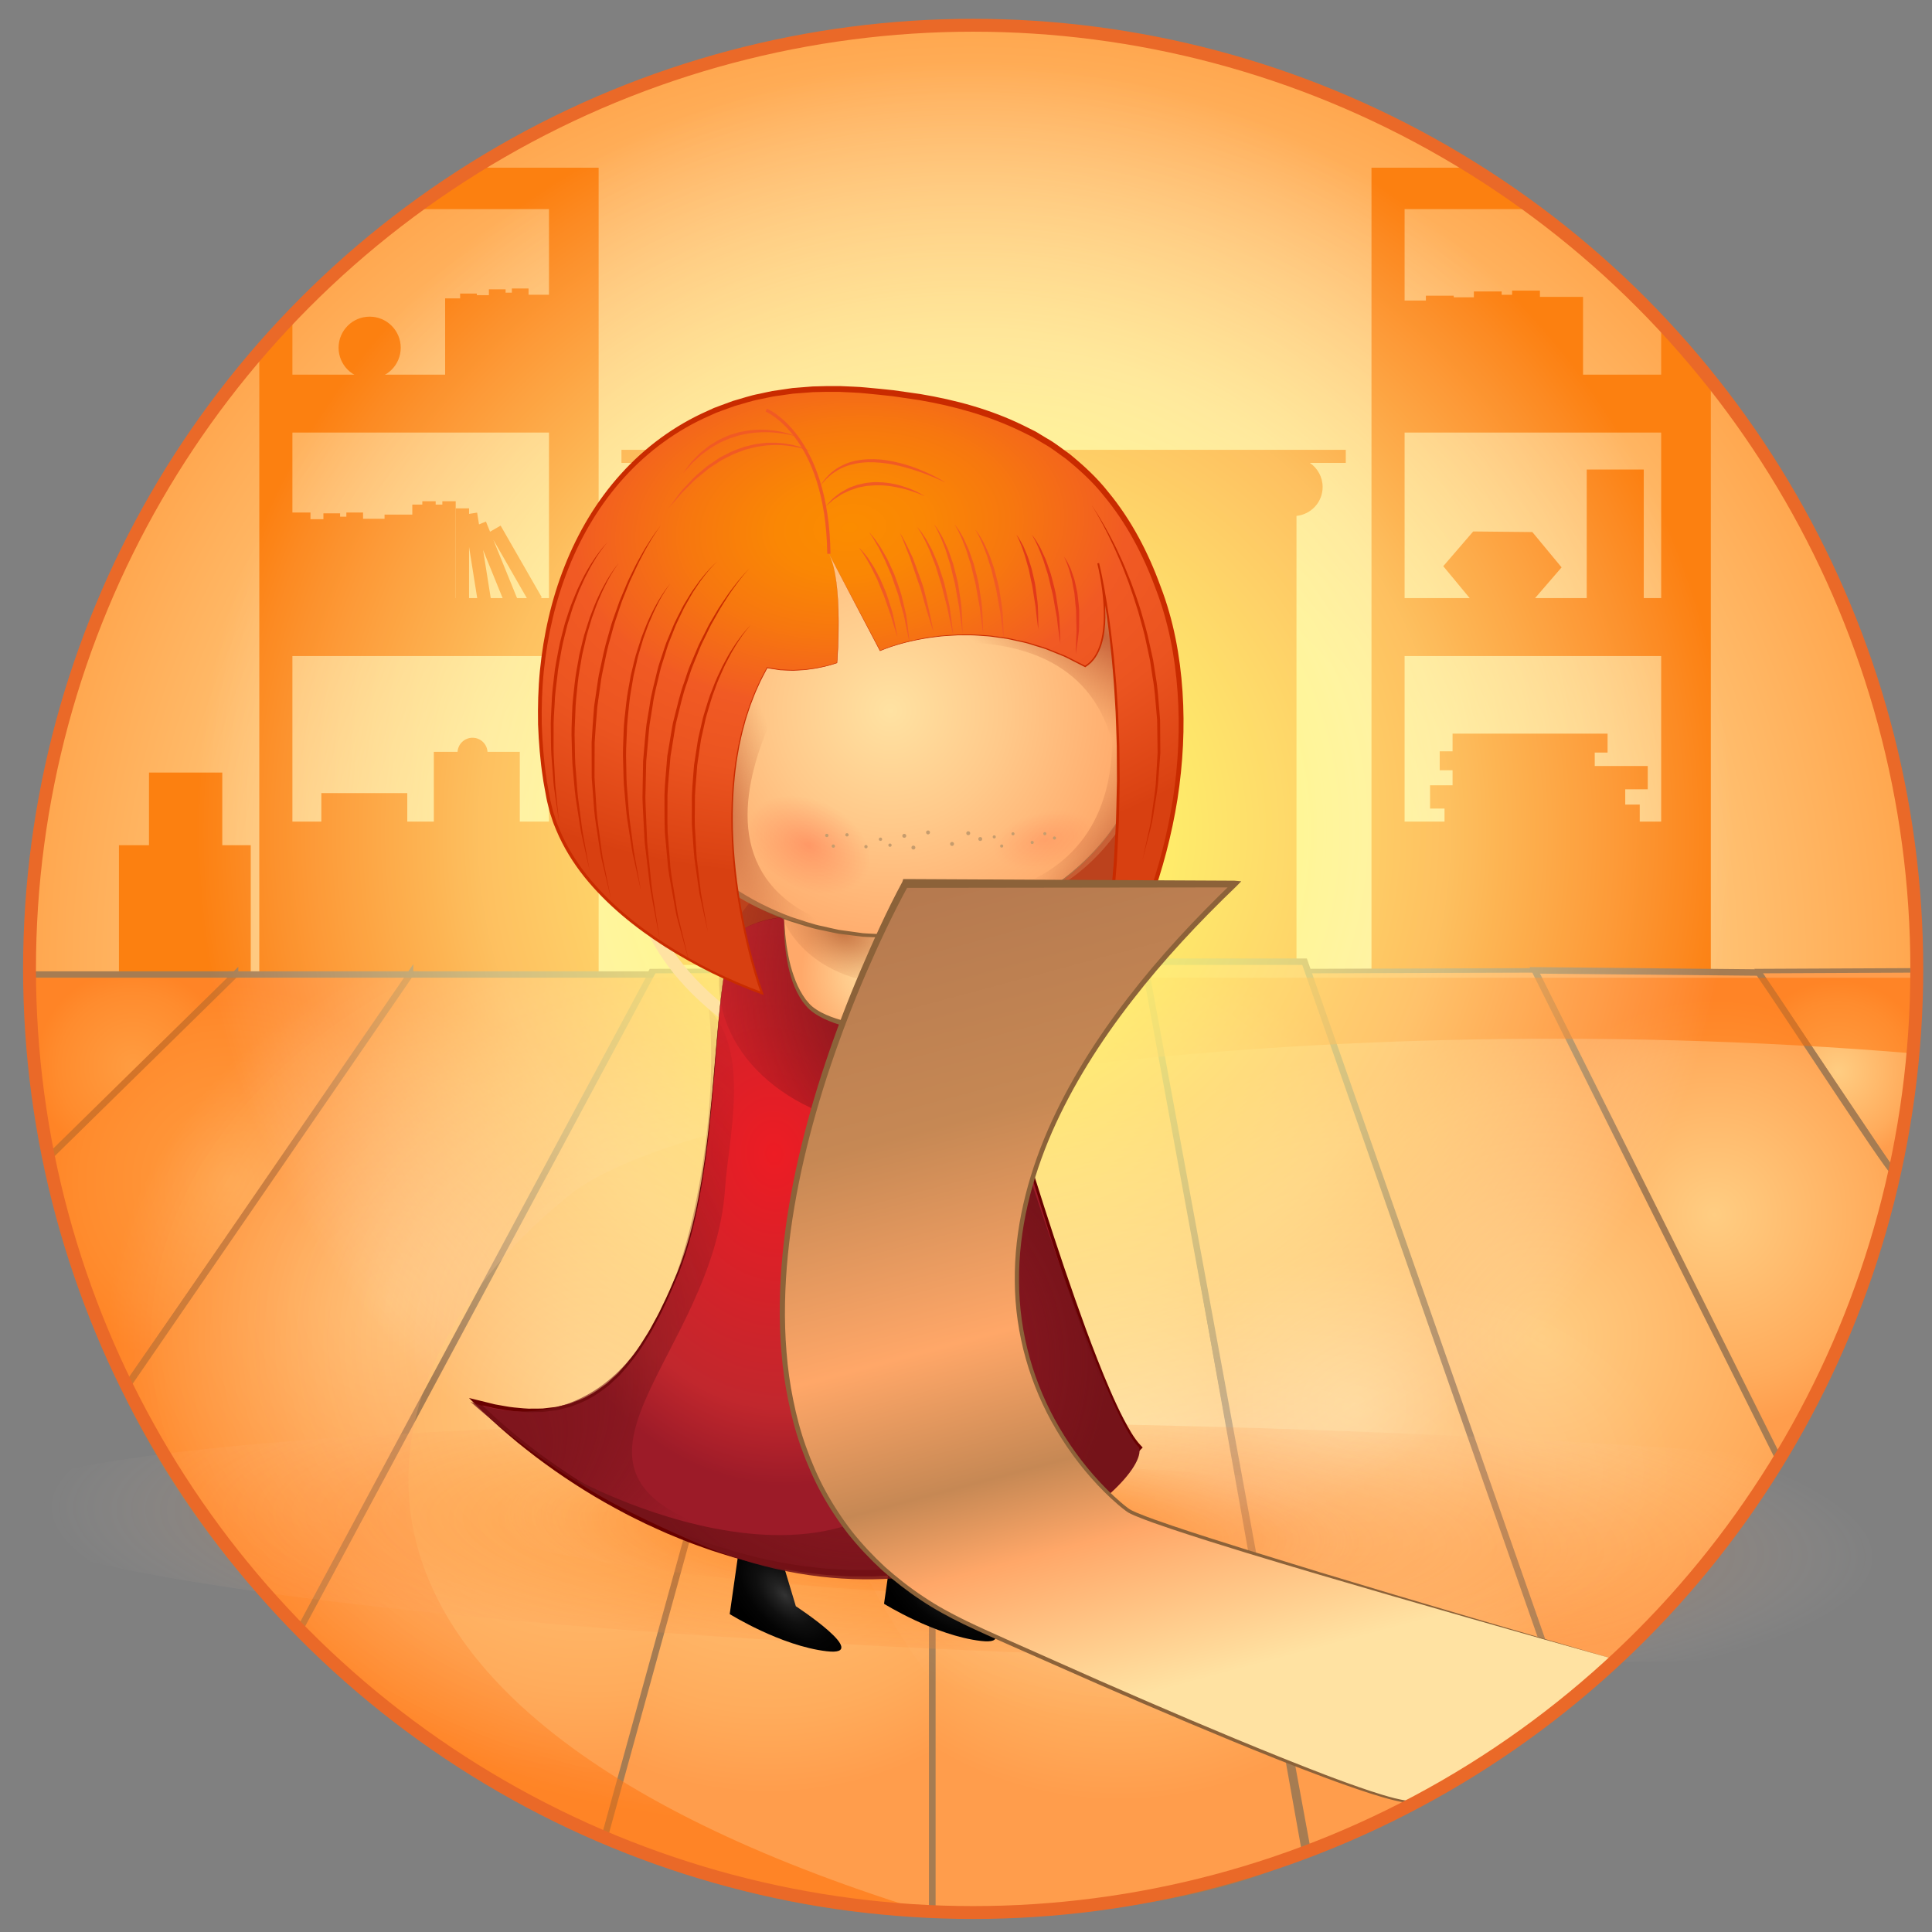 <?xml version="1.0" encoding="utf-8"?>
<!-- Generator: Adobe Illustrator 16.0.0, SVG Export Plug-In . SVG Version: 6.00 Build 0)  -->
<!DOCTYPE svg PUBLIC "-//W3C//DTD SVG 1.1//EN" "http://www.w3.org/Graphics/SVG/1.1/DTD/svg11.dtd">
<svg version="1.1" id="Layer_2" xmlns="http://www.w3.org/2000/svg" xmlns:xlink="http://www.w3.org/1999/xlink" x="0px" y="0px"
	 width="300px" height="300px" viewBox="0 0 300 300" enable-background="new 0 0 300 300" xml:space="preserve">
<rect x="0" y="0" width="300" height="300" fill="#808080" stroke="none"/>
<g id="FIX_1_">
	
		<radialGradient id="SVGID_1_" cx="819.096" cy="-786.559" r="146.349" gradientTransform="matrix(1 0 0 -1 -667.981 -635.88)" gradientUnits="userSpaceOnUse">
		<stop  offset="0.495" style="stop-color:#FFE2A2"/>
		<stop  offset="0.696" style="stop-color:#FFCD82"/>
		<stop  offset="1" style="stop-color:#FFA74F"/>
	</radialGradient>
	<circle fill="url(#SVGID_1_)" cx="151.113" cy="150.679" r="146.349"/>
	<g>
		<path fill="#FC8010" d="M64.078,32.47h21.168v25.703H45.405v-9.918l-5.142,4.986v98.751h52.693V26.043H72.438L64.078,32.47z
			 M85.246,127.573H45.405V101.87h39.841V127.573z M85.246,92.873H45.405V67.168h39.841V92.873z"/>
		<path fill="#FC8010" d="M257.945,127.573h-39.84V101.87h39.84V127.573z M257.945,92.873h-39.84V67.168h39.84V92.873z
			 M257.945,49.669v8.504h-39.84V32.47h20.15l-9.151-6.427h-16.141v125.949h52.693V58.736L257.945,49.669z"/>
		<g>
			<polygon fill="#FC8010" points="68.688,78.352 67.65,78.352 67.65,77.833 65.577,77.833 65.577,78.352 64.022,78.352 
				64.022,79.907 59.713,79.907 59.713,80.555 56.376,80.555 56.376,79.583 53.782,79.583 53.782,80.23 52.812,80.23 52.812,79.712 
				50.219,79.712 50.219,80.62 48.209,80.62 48.209,79.583 44.84,79.583 44.84,93.58 48.081,93.58 48.081,93.969 50.672,93.969 
				50.672,93.71 52.81,93.71 52.81,94.228 54.042,94.228 54.042,93.58 56.376,93.58 56.376,93.515 60.393,93.515 60.393,93.387 
				64.022,93.387 64.022,93.904 66.095,93.904 66.095,93.387 66.873,93.387 66.873,93.904 68.946,93.904 68.946,93.387 
				70.761,93.387 70.761,77.833 68.688,77.833 			"/>
			<polygon fill="#FC8010" points="84.132,92.76 77.734,81.618 76.094,82.562 75.455,80.989 74.379,81.426 74.088,79.597 
				72.834,79.797 72.834,78.934 70.761,78.934 70.761,94.488 72.834,94.488 72.834,84.912 74.484,95.281 76.533,94.956 
				75.013,85.406 78.372,93.673 80.294,92.892 76.6,83.808 82.333,93.794 			"/>
		</g>
		<rect x="246.388" y="72.906" fill="#FC8010" width="8.854" height="21.075"/>
		<rect x="224.304" y="124.935" fill="#FC8010" width="30.313" height="3.616"/>
		<rect x="222.058" y="121.94" fill="#FC8010" width="30.31" height="3.614"/>
		<rect x="225.553" y="118.946" fill="#FC8010" width="30.31" height="3.615"/>
		<rect x="223.556" y="116.665" fill="#FC8010" width="24.072" height="2.937"/>
		<rect x="225.553" y="113.919" fill="#FC8010" width="24.071" height="2.938"/>
		<rect x="67.365" y="116.747" fill="#FC8010" width="13.347" height="11.094"/>
		<rect x="18.469" y="131.242" fill="#FC8010" width="20.465" height="20.803"/>
		<rect x="23.137" y="119.962" fill="#FC8010" width="11.378" height="11.566"/>
		<rect x="49.896" y="123.152" fill="#FC8010" width="13.347" height="5.187"/>
		<polygon fill="#FC8010" points="86.091,45.768 82.074,45.768 82.074,44.796 79.481,44.796 79.481,45.443 78.509,45.443 
			78.509,44.925 75.917,44.925 75.917,45.833 74.041,45.833 74.041,45.583 71.449,45.583 71.449,46.333 69.12,46.333 69.12,59.681 
			71.711,59.681 71.711,58.932 73.778,58.932 73.778,59.182 76.369,59.182 76.369,58.922 78.509,58.922 78.509,59.441 79.74,59.441 
			79.74,58.793 82.074,58.793 82.074,58.729 86.091,58.729 		"/>
		<polygon fill="#FC8010" points="245.815,46.1 239.119,46.1 239.119,45.127 234.799,45.127 234.799,45.775 233.18,45.775 
			233.18,45.258 228.86,45.258 228.86,46.165 225.732,46.165 225.732,45.916 221.411,45.916 221.411,46.665 217.529,46.665 
			217.529,60.012 221.851,60.012 221.851,59.264 225.295,59.264 225.295,59.513 229.613,59.513 229.613,59.254 233.18,59.254 
			233.18,59.772 235.231,59.772 235.231,59.125 239.119,59.125 239.119,59.06 245.815,59.06 		"/>
		<circle fill="#FC8010" cx="57.401" cy="53.995" r="4.825"/>
		<path fill="#FC8010" d="M208.972,69.849H96.5v2.031h5.703c-1.085,0.828-1.797,2.121-1.797,3.593c0,2.234,1.62,4.08,3.749,4.451
			v69.905h97.162V80.111c2.277-0.238,4.061-2.142,4.061-4.483c0-1.56-0.789-2.933-1.986-3.749h5.581V69.849L208.972,69.849z"/>
		<circle fill="#FC8010" cx="73.374" cy="116.885" r="2.329"/>
		<polygon fill="#FC8010" points="237.833,93.492 228.646,93.399 224.11,87.916 228.757,82.525 237.941,82.617 242.482,88.101 		"/>
	</g>
	<g>
		
			<radialGradient id="SVGID_2_" cx="703.617" cy="-819.323" r="30.308" gradientTransform="matrix(1 0 0 -1 -667.981 -635.88)" gradientUnits="userSpaceOnUse">
			<stop  offset="0" style="stop-color:#FFCD82"/>
			<stop  offset="0.768" style="stop-color:#FFAC5C"/>
			<stop  offset="1" style="stop-color:#FF9D4C"/>
		</radialGradient>
		<path fill="url(#SVGID_2_)" stroke="#A67C52" stroke-miterlimit="10" d="M64.018,151.324l-44.579,64.238
			c-7.438-13.445-12.183-36.455-12.183-36.455l28.381-27.783H64.018z"/>
		
			<radialGradient id="SVGID_3_" cx="759.886" cy="-853.982" r="57.52" gradientTransform="matrix(1 0 0 -1 -667.981 -635.88)" gradientUnits="userSpaceOnUse">
			<stop  offset="0" style="stop-color:#FFCD82"/>
			<stop  offset="0.768" style="stop-color:#FFAC5C"/>
			<stop  offset="1" style="stop-color:#FF9D4C"/>
		</radialGradient>
		<path fill="url(#SVGID_3_)" stroke="#A67C52" stroke-width="0.7" stroke-miterlimit="10" d="M101.099,150.79L46.396,252.914
			c0,0,20.525,21.445,47.753,32.613l43.265-134.85L101.099,150.79z"/>
		
			<radialGradient id="SVGID_4_" cx="907.361" cy="-843.579" r="47.992" gradientTransform="matrix(1 0 0 -1 -667.981 -635.88)" gradientUnits="userSpaceOnUse">
			<stop  offset="0" style="stop-color:#FFCD82"/>
			<stop  offset="0.768" style="stop-color:#FFAC5C"/>
			<stop  offset="1" style="stop-color:#FF9D4C"/>
		</radialGradient>
		<path fill="url(#SVGID_4_)" stroke="#A67C52" stroke-width="0.7" stroke-miterlimit="10" d="M202.571,150.79l40.274,113.93
			c0,0,27.858-24.177,33.346-38.193l-37.869-75.849L202.571,150.79z"/>
		
			<radialGradient id="SVGID_5_" cx="953.336" cy="-802.255" r="14.095" gradientTransform="matrix(1 0 0 -1 -667.981 -635.88)" gradientUnits="userSpaceOnUse">
			<stop  offset="0" style="stop-color:#FFCD82"/>
			<stop  offset="0.768" style="stop-color:#FFAC5C"/>
			<stop  offset="1" style="stop-color:#FF9D4C"/>
		</radialGradient>
		<path fill="url(#SVGID_5_)" stroke="#A67C52" stroke-width="0.7" stroke-miterlimit="10" d="M273.071,150.79l21.017,31.283
			c0,0,4.483-13.323,3.377-31.396L273.071,150.79z"/>
		
			<radialGradient id="SVGID_6_" cx="841.695" cy="-860.106" r="55.47" gradientTransform="matrix(1 0 0 -1 -667.981 -635.88)" gradientUnits="userSpaceOnUse">
			<stop  offset="0" style="stop-color:#FFCD82"/>
			<stop  offset="0.768" style="stop-color:#FFAC5C"/>
			<stop  offset="1" style="stop-color:#FF9D4C"/>
		</radialGradient>
		<path fill="url(#SVGID_6_)" stroke="#A67C52" stroke-miterlimit="10" d="M178.344,151.324l24.337,136.366
			c-22.616,11.091-57.932,9.338-57.932,9.338V151.324H178.344z"/>
	</g>
	<g>
		
			<radialGradient id="SVGID_7_" cx="688.615" cy="-801.486" r="15.097" gradientTransform="matrix(1 0 0 -1 -667.981 -635.88)" gradientUnits="userSpaceOnUse">
			<stop  offset="0" style="stop-color:#FFCD82"/>
			<stop  offset="0.768" style="stop-color:#FFAC5C"/>
			<stop  offset="1" style="stop-color:#FF9D4C"/>
		</radialGradient>
		<path fill="url(#SVGID_7_)" stroke="#A67C52" stroke-miterlimit="10" d="M36.506,151.324L7.406,179.888
			c-2.492-15.498-2.641-28.563-2.641-28.563l0,0H36.506z"/>
		
			<radialGradient id="SVGID_8_" cx="728.25" cy="-838.2" r="46.194" gradientTransform="matrix(1 0 0 -1 -667.981 -635.88)" gradientUnits="userSpaceOnUse">
			<stop  offset="0" style="stop-color:#FFCD82"/>
			<stop  offset="0.768" style="stop-color:#FFAC5C"/>
			<stop  offset="1" style="stop-color:#FF9D4C"/>
		</radialGradient>
		<path fill="url(#SVGID_8_)" stroke="#A67C52" stroke-miterlimit="10" d="M63.677,151.324l-44.238,64.35
			c0,0,8.492,19.83,26.956,37.643l54.704-101.992H63.677z"/>
		
			<radialGradient id="SVGID_9_" cx="878.242" cy="-854.182" r="53.939" gradientTransform="matrix(1 0 0 -1 -667.981 -635.88)" gradientUnits="userSpaceOnUse">
			<stop  offset="0" style="stop-color:#FFCD82"/>
			<stop  offset="0.768" style="stop-color:#FFAC5C"/>
			<stop  offset="1" style="stop-color:#FF9D4C"/>
		</radialGradient>
		<path fill="url(#SVGID_9_)" stroke="#A67C52" stroke-miterlimit="10" d="M177.678,149.33l25.349,137.945
			c0,0,19.257-6.505,39.819-22.938L202.571,149.33H177.678z"/>
		
			<radialGradient id="SVGID_10_" cx="934.186" cy="-824.482" r="33.284" gradientTransform="matrix(1 0 0 -1 -667.981 -635.88)" gradientUnits="userSpaceOnUse">
			<stop  offset="0" style="stop-color:#FFCD82"/>
			<stop  offset="0.768" style="stop-color:#FFAC5C"/>
			<stop  offset="1" style="stop-color:#FF9D4C"/>
		</radialGradient>
		<path fill="url(#SVGID_10_)" stroke="#A67C52" stroke-miterlimit="10" d="M238.322,150.678l37.869,75.849
			c0,0,12.921-20.549,17.896-44.453c-1.385-1.239-17.01-25.319-21.017-31.061L238.322,150.678z"/>
		
			<radialGradient id="SVGID_11_" cx="787.258" cy="-859.32" r="55.066" gradientTransform="matrix(1 0 0 -1 -667.981 -635.88)" gradientUnits="userSpaceOnUse">
			<stop  offset="0" style="stop-color:#FFCD82"/>
			<stop  offset="0.768" style="stop-color:#FFAC5C"/>
			<stop  offset="1" style="stop-color:#FF9D4C"/>
		</radialGradient>
		<path fill="url(#SVGID_11_)" stroke="#A67C52" stroke-miterlimit="10" d="M144.749,151.013v146.02
			c-26.953,0-50.942-11.504-50.942-11.504l37.414-135.68L144.749,151.013z"/>
	</g>
	
		<radialGradient id="floor_shadow_2_" cx="800.44" cy="-1183.231" r="106.52" gradientTransform="matrix(1 0.011 0.008 -0.701 -667.687 -629.744)" gradientUnits="userSpaceOnUse">
		<stop  offset="0" style="stop-color:#FFFFFF;stop-opacity:0"/>
		<stop  offset="1" style="stop-color:#FF6B00;stop-opacity:0.5"/>
	</radialGradient>
	<path id="floor_shadow_1_" fill="url(#floor_shadow_2_)" d="M4.765,151.824h292.7l0.174,11.793
		c-101.085-8.466-191.391,7.878-208.895,21.708c-33.534,26.507-49.897,79.696,56.69,112.001
		C58.895,292.983,4.765,223.698,4.765,151.824z"/>
	
		<radialGradient id="light_2_" cx="904.982" cy="-2045.45" r="83.995" gradientTransform="matrix(0.822 -0.066 -0.033 -0.423 -620.318 -573.644)" gradientUnits="userSpaceOnUse">
		<stop  offset="0" style="stop-color:#FFFFFF;stop-opacity:0.3"/>
		<stop  offset="0.853" style="stop-color:#FFFFFF;stop-opacity:0.044"/>
		<stop  offset="1" style="stop-color:#FFFFFF;stop-opacity:0"/>
	</radialGradient>
	<path id="light_1_" fill="url(#light_2_)" d="M285.658,204.361c0.801,8.905-29.852,60.358-89.104,79.302
		c-45.116,14.424-71.292-56.193-72.098-65.099c-0.801-8.906,61.412-36.491,125.56-36.491
		C258.801,182.073,284.857,195.457,285.658,204.361z"/>
	
		<radialGradient id="halo_2_" cx="620.061" cy="594.951" r="119.293" gradientTransform="matrix(1 0 0 1 -470.32 -465.92)" gradientUnits="userSpaceOnUse">
		<stop  offset="0.202" style="stop-color:#FFFF70;stop-opacity:0.907"/>
		<stop  offset="0.633" style="stop-color:#FFFFAE;stop-opacity:0.501"/>
		<stop  offset="0.707" style="stop-color:#FFFFB3;stop-opacity:0.399"/>
		<stop  offset="0.794" style="stop-color:#FFFFC1;stop-opacity:0.281"/>
		<stop  offset="0.888" style="stop-color:#FFFFD9;stop-opacity:0.153"/>
		<stop  offset="0.985" style="stop-color:#FFFFF9;stop-opacity:0.021"/>
		<stop  offset="1" style="stop-color:#FFFFFF;stop-opacity:0"/>
	</radialGradient>
	<circle id="halo_1_" fill="url(#halo_2_)" cx="149.742" cy="129.031" r="119.293"/>
	
		<radialGradient id="shadows_1_" cx="827.594" cy="-3048.852" r="61.339" gradientTransform="matrix(1.094 0.041 0.015 -0.272 -715.158 -626.137)" gradientUnits="userSpaceOnUse">
		<stop  offset="0" style="stop-color:#FF6B00;stop-opacity:0.5"/>
		<stop  offset="0.252" style="stop-color:#FF6C02;stop-opacity:0.374"/>
		<stop  offset="0.389" style="stop-color:#FF710A;stop-opacity:0.305"/>
		<stop  offset="0.499" style="stop-color:#FF7918;stop-opacity:0.251"/>
		<stop  offset="0.594" style="stop-color:#FF842B;stop-opacity:0.203"/>
		<stop  offset="0.679" style="stop-color:#FF9345;stop-opacity:0.16"/>
		<stop  offset="0.758" style="stop-color:#FFA564;stop-opacity:0.121"/>
		<stop  offset="0.832" style="stop-color:#FFBA89;stop-opacity:0.084"/>
		<stop  offset="0.902" style="stop-color:#FFD3B4;stop-opacity:0.049"/>
		<stop  offset="0.966" style="stop-color:#FFEFE3;stop-opacity:0.017"/>
		<stop  offset="1" style="stop-color:#FFFFFF;stop-opacity:0"/>
	</radialGradient>
	<path id="shadows_4_" fill="url(#shadows_1_)" d="M247.896,240.604c-0.188,5.732-39.89,9.093-88.681,7.507
		c-48.79-1.588-88.192-7.523-88.006-13.258c0.187-5.732,39.891-9.091,88.681-7.504C208.681,228.938,248.083,234.87,247.896,240.604z
		"/>
	
		<radialGradient id="shadows_2_" cx="809.084" cy="-3054.669" r="106.279" gradientTransform="matrix(1.346 0.041 0.019 -0.272 -881.614 -626.137)" gradientUnits="userSpaceOnUse">
		<stop  offset="0" style="stop-color:#FF6B00;stop-opacity:0.5"/>
		<stop  offset="0.252" style="stop-color:#FF6C02;stop-opacity:0.374"/>
		<stop  offset="0.389" style="stop-color:#FF710A;stop-opacity:0.305"/>
		<stop  offset="0.499" style="stop-color:#FF7918;stop-opacity:0.251"/>
		<stop  offset="0.594" style="stop-color:#FF842B;stop-opacity:0.203"/>
		<stop  offset="0.679" style="stop-color:#FF9345;stop-opacity:0.16"/>
		<stop  offset="0.758" style="stop-color:#FFA564;stop-opacity:0.121"/>
		<stop  offset="0.832" style="stop-color:#FFBA89;stop-opacity:0.084"/>
		<stop  offset="0.902" style="stop-color:#FFD3B4;stop-opacity:0.049"/>
		<stop  offset="0.966" style="stop-color:#FFEFE3;stop-opacity:0.017"/>
		<stop  offset="1" style="stop-color:#FFFFFF;stop-opacity:0"/>
	</radialGradient>
	<path id="shadows_3_" fill="url(#shadows_2_)" d="M373.676,244.45c-0.402,9.932-85.079,15.759-189.142,13.006
		C80.477,254.705-3.558,244.421-3.161,234.489c0.398-9.937,85.079-15.757,189.139-13.005
		C290.041,224.236,374.077,234.518,373.676,244.45z"/>
</g>
<path fill="none" stroke="#FFE2A2" stroke-width="2" stroke-miterlimit="10" d="M99.354,134.684c0,0-1.667,11.623,14.025,23.392
	c12.416,9.313,20.294,8.896,21.376,9.313"/>
<radialGradient id="SVGID_12_" cx="121.903" cy="247.711" r="12.738" gradientTransform="matrix(-0.694 -0.72 0.38 -0.366 112.345 426.142)" gradientUnits="userSpaceOnUse">
	<stop  offset="0" style="stop-color:#333333"/>
	<stop  offset="0.176" style="stop-color:#222222"/>
	<stop  offset="0.439" style="stop-color:#0F0F0F"/>
	<stop  offset="0.71" style="stop-color:#040404"/>
	<stop  offset="1" style="stop-color:#000000"/>
</radialGradient>
<path fill="url(#SVGID_12_)" d="M114.943,239.163l-1.634,11.471c0,0,7.92,4.942,15.062,5.772c7.141,0.829-4.793-6.992-4.793-6.992
	l-2.881-9.582l-7.539-0.877"/>
<radialGradient id="SVGID_13_" cx="145.867" cy="246.113" r="12.737" gradientTransform="matrix(-0.694 -0.72 0.38 -0.366 153.538 441.223)" gradientUnits="userSpaceOnUse">
	<stop  offset="0" style="stop-color:#333333"/>
	<stop  offset="0.176" style="stop-color:#222222"/>
	<stop  offset="0.439" style="stop-color:#0F0F0F"/>
	<stop  offset="0.71" style="stop-color:#040404"/>
	<stop  offset="1" style="stop-color:#000000"/>
</radialGradient>
<path fill="url(#SVGID_13_)" d="M138.908,237.564l-1.635,11.472c0,0,7.919,4.941,15.061,5.771c7.143,0.83-4.792-6.991-4.792-6.991
	l-2.882-9.583l-7.538-0.876"/>
<path fill="#BC421D" stroke="#A67C52" stroke-miterlimit="10" d="M120.003,148.44c7.248-8.782,8.92-41.959,0.557-55.899
	c-8.364-13.938-12.267,48.512-12.267,48.512L120.003,148.44z"/>
<g>
	
		<radialGradient id="SVGID_14_" cx="120.143" cy="179.246" r="51.58" gradientTransform="matrix(0.08 0.997 -0.783 0.062 250.967 48.293)" gradientUnits="userSpaceOnUse">
		<stop  offset="0" style="stop-color:#ED1C24"/>
		<stop  offset="0.763" style="stop-color:#C1272D"/>
		<stop  offset="1" style="stop-color:#9C1B28"/>
	</radialGradient>
	<path fill="url(#SVGID_14_)" d="M115.124,144.425c-5.243,3.277-2.449,34.926-9.852,53.255
		c-7.638,18.911-15.977,24.232-31.421,19.971c22.027,22.171,70.122,43.358,103.021,7.114c-7.808-7.806-26.333-76.079-26.333-76.079
		S125.774,137.769,115.124,144.425z"/>
	<path fill="#680000" d="M115.124,144.425c-0.839,0.591-1.269,1.566-1.625,2.495c-0.322,0.956-0.575,1.934-0.765,2.925
		c-0.393,1.979-0.636,3.985-0.85,5.99c-0.417,4.014-0.701,8.04-1.044,12.062c-0.69,8.033-1.502,16.104-3.543,23.936
		c-0.526,1.95-1.121,3.886-1.864,5.77c-0.775,1.869-1.536,3.732-2.432,5.552c-0.413,0.925-0.901,1.811-1.382,2.701
		c-0.458,0.903-0.99,1.766-1.532,2.622c-1.054,1.73-2.302,3.342-3.67,4.846c-0.323,0.395-0.732,0.707-1.094,1.064
		c-0.384,0.334-0.722,0.723-1.145,1.011c-0.824,0.602-1.624,1.242-2.547,1.694c-0.87,0.548-1.845,0.875-2.794,1.257
		c-0.479,0.177-0.987,0.266-1.48,0.402c-0.495,0.132-0.992,0.258-1.503,0.298l-1.522,0.19c-0.509,0.032-1.02,0.022-1.53,0.035
		c-1.023,0.059-2.035-0.088-3.052-0.158c-1.015-0.091-2.01-0.313-3.016-0.464l-2.965-0.699l0.305-0.522
		c1.724,1.679,3.483,3.322,5.34,4.854c0.92,0.776,1.852,1.538,2.813,2.263c0.942,0.749,1.916,1.456,2.896,2.154
		c3.914,2.802,8.035,5.31,12.302,7.528c1.063,0.563,2.157,1.064,3.233,1.601c1.085,0.518,2.194,0.982,3.291,1.477
		c1.105,0.472,2.23,0.896,3.345,1.347c1.124,0.425,2.265,0.806,3.396,1.211c1.141,0.376,2.296,0.709,3.443,1.066
		c1.156,0.324,2.323,0.607,3.484,0.914c1.17,0.27,2.349,0.5,3.522,0.752c1.181,0.213,2.369,0.386,3.553,0.581
		c1.19,0.151,2.384,0.265,3.576,0.398l3.59,0.207l3.595,0.004l3.588-0.194l3.569-0.415l3.535-0.642
		c1.166-0.271,2.323-0.582,3.485-0.871c1.147-0.341,2.278-0.736,3.418-1.102c1.126-0.406,2.224-0.889,3.337-1.329
		c1.104-0.463,2.159-1.037,3.241-1.55c2.114-1.121,4.189-2.33,6.146-3.719c1.011-0.646,1.95-1.393,2.889-2.14l1.415-1.111
		c0.465-0.378,0.896-0.798,1.346-1.194c0.873-0.822,1.822-1.565,2.634-2.452l2.516-2.578l0.014,0.563
		c-1.229-1.316-1.987-2.839-2.782-4.34c-0.769-1.512-1.463-3.054-2.113-4.61c-0.665-1.552-1.282-3.121-1.885-4.695
		c-0.608-1.572-1.181-3.156-1.757-4.739c-2.267-6.344-4.344-12.749-6.347-19.176c-3.996-12.856-7.672-25.807-11.223-38.79
		l0.036,0.042c-2.808-1.204-5.687-2.249-8.598-3.182c-2.914-0.924-5.87-1.727-8.871-2.316c-2.998-0.591-6.048-0.979-9.107-0.949
		c-0.763,0.022-1.529,0.041-2.288,0.132c-0.762,0.064-1.518,0.195-2.265,0.352c-0.749,0.156-1.48,0.381-2.2,0.639l-1.054,0.452
		L115.124,144.425z M115.124,144.425l1.003-0.556l1.053-0.456c0.719-0.26,1.451-0.488,2.2-0.647c0.747-0.16,1.503-0.293,2.265-0.36
		c0.76-0.094,1.526-0.115,2.291-0.14c3.063-0.041,6.118,0.336,9.12,0.918c3.006,0.579,5.968,1.372,8.888,2.287
		c2.918,0.924,5.801,1.959,8.621,3.156l0.028,0.012l0.008,0.03c1.78,6.489,3.66,12.951,5.578,19.4
		c1.922,6.448,3.897,12.881,5.951,19.287c2.06,6.404,4.193,12.785,6.512,19.096c0.589,1.574,1.175,3.148,1.795,4.71
		c0.614,1.563,1.243,3.12,1.917,4.655c0.661,1.54,1.363,3.063,2.133,4.543c0.781,1.457,1.579,2.972,2.674,4.115l0.277,0.289
		l-0.264,0.274l-2.525,2.63c-0.818,0.9-1.776,1.658-2.659,2.494c-0.454,0.403-0.89,0.83-1.36,1.215l-1.431,1.133
		c-0.949,0.761-1.899,1.521-2.924,2.182c-1.98,1.416-4.085,2.652-6.23,3.8c-1.099,0.525-2.169,1.112-3.29,1.588
		c-1.131,0.452-2.246,0.947-3.391,1.364c-1.158,0.376-2.309,0.781-3.475,1.133c-1.181,0.299-2.357,0.619-3.542,0.898l-3.594,0.665
		l-3.628,0.436l-3.647,0.211l-3.652-0.018l-3.644-0.222c-1.208-0.141-2.419-0.26-3.625-0.418c-1.199-0.201-2.402-0.381-3.598-0.601
		c-1.188-0.259-2.38-0.496-3.563-0.774c-1.174-0.313-2.354-0.604-3.522-0.937c-1.159-0.365-2.325-0.707-3.477-1.091
		c-1.142-0.413-2.292-0.802-3.426-1.235c-1.124-0.458-2.258-0.892-3.373-1.371c-1.105-0.503-2.223-0.977-3.316-1.502
		c-1.084-0.544-2.186-1.056-3.256-1.626c-2.146-1.132-4.261-2.324-6.317-3.61c-2.056-1.287-4.076-2.632-6.03-4.068
		c-0.981-0.713-1.956-1.435-2.899-2.197c-0.961-0.739-1.893-1.515-2.813-2.306c-1.856-1.561-3.616-3.233-5.338-4.94l-0.801-0.794
		l1.106,0.271l2.919,0.717c0.987,0.156,1.967,0.384,2.96,0.482c0.995,0.077,1.988,0.23,2.986,0.181
		c0.498-0.008,0.998,0.008,1.495-0.02l1.483-0.173c0.499-0.034,0.981-0.152,1.463-0.276c0.479-0.129,0.975-0.209,1.441-0.377
		c0.924-0.364,1.876-0.671,2.726-1.198c0.902-0.43,1.688-1.05,2.499-1.63c0.416-0.277,0.75-0.656,1.13-0.98
		c0.358-0.348,0.762-0.648,1.083-1.034c1.358-1.468,2.607-3.048,3.668-4.756c0.545-0.844,1.081-1.694,1.544-2.588
		c0.485-0.882,0.98-1.759,1.398-2.674c0.905-1.795,1.688-3.662,2.475-5.514c0.755-1.865,1.365-3.788,1.907-5.728
		c1.068-3.888,1.768-7.869,2.335-11.861c0.552-3.996,0.955-8.012,1.307-12.032c0.358-4.019,0.655-8.045,1.087-12.058
		c0.221-2.006,0.471-4.011,0.871-5.99c0.193-0.99,0.451-1.968,0.776-2.924C113.848,145.988,114.283,145.012,115.124,144.425z"/>
</g>
<path fill="#BC421D" stroke="#A67C52" stroke-miterlimit="10" d="M173.524,146.842c7.249-8.782,8.922-41.96,0.558-55.899
	s-12.267,48.51-12.267,48.51L173.524,146.842z"/>
<radialGradient id="SVGID_15_" cx="89.368" cy="197.916" r="39.522" fx="88.966" fy="159.608" gradientTransform="matrix(-0.859 -0.513 0.661 -1.106 35.301 462.721)" gradientUnits="userSpaceOnUse">
	<stop  offset="0" style="stop-color:#751319"/>
	<stop  offset="1" style="stop-color:#751319;stop-opacity:0"/>
</radialGradient>
<path fill="url(#SVGID_15_)" d="M110.063,156.674c6.524,6.657,3.039,20.188,2.53,27.825c-1.73,25.964-29.956,43.005-2.53,52.725
	c-13.313,1.997-37.013-19.573-37.013-19.573s26.163,11.783,34.883-30.354C111.747,168.874,110.063,156.674,110.063,156.674z"/>
<radialGradient id="SVGID_16_" cx="223.821" cy="124.019" r="46.726" gradientTransform="matrix(0.726 0 0 0.954 -21.406 34.235)" gradientUnits="userSpaceOnUse">
	<stop  offset="0" style="stop-color:#751319"/>
	<stop  offset="1" style="stop-color:#751319;stop-opacity:0"/>
</radialGradient>
<ellipse fill="url(#SVGID_16_)" cx="141.185" cy="152.546" rx="29.523" ry="22.767"/>
<g>
	<radialGradient id="SVGID_17_" cx="136.443" cy="151.201" r="12.037" gradientUnits="userSpaceOnUse">
		<stop  offset="0" style="stop-color:#FFE2A2"/>
		<stop  offset="0.472" style="stop-color:#FFC98A"/>
		<stop  offset="1" style="stop-color:#FFA96A"/>
	</radialGradient>
	<path fill="url(#SVGID_17_)" d="M121.78,142.562c0,0-0.266,9.32,3.728,13.579c3.994,4.262,20.504,5.859,24.231-0.799
		c3.728-6.657-1.33-11.715-1.33-11.715L121.78,142.562z"/>
	<path fill="#8C6239" d="M121.78,142.562c0.059,2.225,0.305,4.446,0.794,6.604c0.233,1.082,0.573,2.136,0.971,3.158
		c0.399,1.023,0.925,1.985,1.556,2.86c0.355,0.418,0.663,0.826,1.101,1.172c0.397,0.315,0.859,0.611,1.337,0.858
		c0.956,0.503,1.989,0.876,3.041,1.173c2.11,0.581,4.3,0.893,6.489,0.986c2.189,0.087,4.397-0.073,6.501-0.595
		c2.079-0.522,4.141-1.467,5.375-3.125c0.129-0.21,0.297-0.438,0.397-0.63l0.37-0.749c0.285-0.504,0.371-0.982,0.572-1.474
		c0.266-1.024,0.397-2.081,0.324-3.137c-0.084-1.055-0.366-2.091-0.796-3.065c-0.425-0.967-1.025-1.906-1.714-2.661l0.293,0.128
		c-4.438-0.179-8.873-0.45-13.309-0.68c-2.218-0.112-4.436-0.246-6.652-0.389L121.78,142.562z M121.78,142.562l6.664,0.097
		c2.221,0.034,4.442,0.079,6.662,0.144c4.44,0.125,8.882,0.209,13.32,0.386l0.181,0.007l0.113,0.121
		c0.82,0.883,1.435,1.847,1.921,2.909c0.479,1.057,0.801,2.194,0.903,3.362c0.094,1.169-0.041,2.344-0.327,3.478
		c-0.205,0.543-0.355,1.17-0.619,1.642l-0.363,0.752c-0.156,0.302-0.32,0.524-0.485,0.786c-0.727,0.967-1.691,1.703-2.717,2.251
		c-1.03,0.55-2.127,0.925-3.237,1.194c-2.227,0.53-4.508,0.67-6.764,0.562c-2.256-0.111-4.505-0.453-6.669-1.13
		c-1.081-0.338-2.145-0.753-3.146-1.314c-0.502-0.28-0.977-0.596-1.44-0.987c-0.431-0.358-0.795-0.848-1.146-1.289
		c-0.644-0.949-1.169-1.967-1.542-3.034c-0.363-1.069-0.659-2.157-0.846-3.262C121.844,147.029,121.691,144.788,121.78,142.562z"/>
</g>
<radialGradient id="SVGID_18_" cx="130.767" cy="144.757" r="7.773" gradientTransform="matrix(-0.371 0.929 -1.472 -0.588 392.417 108.436)" gradientUnits="userSpaceOnUse">
	<stop  offset="0" style="stop-color:#C77745"/>
	<stop  offset="1" style="stop-color:#DB8B56;stop-opacity:0"/>
</radialGradient>
<path fill="url(#SVGID_18_)" d="M121.247,142.028c0,0,3.862,2.396,14.779,3.329c-1.598,3.994-2.663,6.657-2.663,6.657
	S124.576,150.283,121.247,142.028z"/>
<g>
	<radialGradient id="SVGID_19_" cx="138.258" cy="110.355" r="37.895" gradientUnits="userSpaceOnUse">
		<stop  offset="0" style="stop-color:#FFE2A2"/>
		<stop  offset="0.472" style="stop-color:#FFC98A"/>
		<stop  offset="1" style="stop-color:#FFA96A"/>
	</radialGradient>
	<ellipse fill="url(#SVGID_19_)" cx="138.258" cy="110.356" rx="40.564" ry="35.022"/>
	<path fill="#8C6239" d="M178.822,110.356c0,0-0.052,0.927-0.149,2.666c0.005,0.875-0.24,1.926-0.444,3.172
		c-0.146,1.261-0.653,2.631-1.091,4.196c-1.099,3.051-2.846,6.654-5.717,10.176c-2.848,3.523-6.798,6.919-11.702,9.595
		c-4.897,2.674-10.765,4.587-17.152,5.239c-0.798,0.065-1.606,0.087-2.417,0.133c-0.815,0.019-1.621,0.13-2.459,0.073
		c-0.818-0.031-1.642-0.062-2.47-0.092c-0.414-0.021-0.829-0.021-1.246-0.058l-1.255-0.157c-0.839-0.105-1.683-0.211-2.531-0.317
		c-0.839-0.152-1.672-0.352-2.516-0.528c-1.701-0.296-3.335-0.913-5.019-1.406c-6.589-2.351-12.982-6.326-17.709-12.059
		c-2.327-2.864-4.37-6.053-5.671-9.586c-1.306-3.535-2.009-7.242-2.078-11.079c0.061-3.677,0.773-7.525,2.078-11.021
		c1.3-3.534,3.344-6.723,5.671-9.586c4.728-5.733,11.119-9.711,17.71-12.06c6.647-2.259,13.541-2.957,19.904-2.351
		c6.406,0.654,12.26,2.566,17.161,5.241c4.904,2.677,8.854,6.074,11.702,9.597c2.87,3.521,4.617,7.125,5.716,10.176
		c0.438,1.565,0.944,2.935,1.09,4.196c0.205,1.246,0.449,2.296,0.444,3.172C178.771,109.429,178.822,110.356,178.822,110.356z
		 M178.822,110.356c0,0-0.057-0.927-0.162-2.665c0-0.875-0.249-1.925-0.46-3.168c-0.151-1.259-0.665-2.625-1.109-4.185
		c-1.111-3.042-2.872-6.628-5.752-10.125c-2.858-3.492-6.801-6.882-11.724-9.469c-4.9-2.6-10.763-4.424-17.078-4.989
		c-6.349-0.524-13.125,0.258-19.647,2.562c-6.453,2.406-12.663,6.372-17.258,11.97c-2.255,2.804-4.229,5.916-5.473,9.352
		c-1.251,3.45-1.905,6.984-1.967,10.744c0.054,3.6,0.714,7.275,1.964,10.687c1.244,3.436,3.218,6.548,5.473,9.352
		c4.596,5.599,10.803,9.568,17.258,11.973c1.651,0.504,3.254,1.135,4.928,1.446c0.829,0.183,1.65,0.392,2.475,0.552
		c0.831,0.115,1.657,0.229,2.479,0.342l1.231,0.171c0.412,0.042,0.83,0.047,1.243,0.073c0.828,0.042,1.65,0.083,2.468,0.123
		c0.797,0.066,1.618-0.034,2.419-0.042c0.803-0.036,1.604-0.047,2.396-0.102c6.333-0.567,12.182-2.391,17.087-4.991
		c4.923-2.586,8.865-5.978,11.724-9.469c2.88-3.497,4.642-7.083,5.753-10.125c0.444-1.56,0.959-2.926,1.109-4.185
		c0.21-1.243,0.46-2.293,0.46-3.168C178.766,111.283,178.822,110.356,178.822,110.356z"/>
</g>
<radialGradient id="SVGID_20_" cx="170.297" cy="97.974" r="12.998" gradientTransform="matrix(-0.575 0.818 -2.877 -2.022 550.068 156.74)" gradientUnits="userSpaceOnUse">
	<stop  offset="0" style="stop-color:#C76139"/>
	<stop  offset="1" style="stop-color:#DB8B56;stop-opacity:0"/>
</radialGradient>
<path fill="url(#SVGID_20_)" d="M135.76,101.022c0,0,8.056-17.309,18.973-16.377c35.349,1.199,17.974,45.934,17.974,45.934
	S182.625,92.234,135.76,101.022z"/>
<radialGradient id="SVGID_21_" cx="-242.443" cy="644.217" r="11.867" gradientTransform="matrix(0.948 -0.319 1.121 3.333 -382.724 -2103.591)" gradientUnits="userSpaceOnUse">
	<stop  offset="0" style="stop-color:#C76139"/>
	<stop  offset="1" style="stop-color:#DB8B56;stop-opacity:0"/>
</radialGradient>
<path fill="url(#SVGID_21_)" d="M137.357,145.556c0,0-16.968-0.9-25.213-8.117c-27.776-21.896,16.026-39.813,16.026-39.813
	S95.618,139.166,137.357,145.556z"/>
<radialGradient id="SVGID_22_" cx="9.657" cy="185.873" r="10.11" gradientTransform="matrix(0.899 0.438 -0.3 0.616 172.642 12.482)" gradientUnits="userSpaceOnUse">
	<stop  offset="0" style="stop-color:#FF0000;stop-opacity:0.2"/>
	<stop  offset="1" style="stop-color:#FF0000;stop-opacity:0"/>
</radialGradient>
<path fill="url(#SVGID_22_)" d="M135.589,136.058c-2.047,4.202-8.21,5.413-13.765,2.707c-5.554-2.708-8.396-8.31-6.348-12.511
	c2.047-4.2,8.211-5.414,13.765-2.707C134.797,126.255,137.638,131.856,135.589,136.058z"/>
<radialGradient id="SVGID_23_" cx="-348.006" cy="75.161" r="11.86" gradientTransform="matrix(-0.884 -0.467 1.643 -3.109 -258.292 207.298)" gradientUnits="userSpaceOnUse">
	<stop  offset="0" style="stop-color:#C76139"/>
	<stop  offset="1" style="stop-color:#DB8B56;stop-opacity:0"/>
</radialGradient>
<path fill="url(#SVGID_23_)" d="M172.106,107.212c0,0,5.937,2.234,6.391,13.181c-12.981,28.958-36.19,19.138-36.19,19.138
	S177.699,143.759,172.106,107.212z"/>
<g>
	
		<radialGradient id="SVGID_24_" cx="131.956" cy="82.002" r="83.556" gradientTransform="matrix(0.997 -0.08 0.051 0.64 -3.785 40.014)" gradientUnits="userSpaceOnUse">
		<stop  offset="0" style="stop-color:#FB8C00"/>
		<stop  offset="0.136" style="stop-color:#FA8704"/>
		<stop  offset="0.305" style="stop-color:#F7770F"/>
		<stop  offset="0.493" style="stop-color:#F25E21"/>
		<stop  offset="0.516" style="stop-color:#F15A24"/>
		<stop  offset="0.708" style="stop-color:#EB5420"/>
		<stop  offset="0.967" style="stop-color:#DB4313"/>
		<stop  offset="1" style="stop-color:#D84011"/>
	</radialGradient>
	<path fill="url(#SVGID_24_)" d="M128.709,85.995c-2.3-4.391,7.946,15.055,7.946,15.055s15.125-6.969,31.852,2.44
		c5.298-3.207,2.021-16.031,2.021-16.031s6.901,27.043,0.209,67.468c7.388-9.34,18.958-39.59,8.574-65.169
		c-7.316-18.019-19.855-27.219-45.652-29.203C93.79,57.49,79.014,93.733,85.147,124.121c4.095,20.289,33.177,30.111,33.177,30.111
		s-10.986-29.775,0.793-50.547c5.436,1.255,10.846-0.752,10.846-0.752S131.009,90.386,128.709,85.995z"/>
	<path fill="#C92B00" d="M128.709,85.995l-0.269-0.511l-0.066-0.128c0.024,0.03,0.046,0.081,0.069,0.121l0.136,0.255l0.542,1.02
		l1.082,2.04l2.163,4.08l4.323,8.161l-0.049-0.017c1.269-0.544,2.587-0.953,3.917-1.31c0.669-0.16,1.338-0.327,2.014-0.46
		c0.679-0.113,1.353-0.268,2.037-0.347c0.685-0.077,1.365-0.194,2.052-0.239l2.063-0.133l2.067-0.01
		c0.688,0.004,1.375,0.076,2.063,0.111c0.689,0.024,1.372,0.118,2.055,0.218c0.68,0.109,1.372,0.151,2.042,0.316l2.021,0.438
		c0.677,0.135,1.324,0.383,1.987,0.569c0.655,0.213,1.331,0.368,1.962,0.649l1.922,0.768c0.651,0.231,1.249,0.58,1.869,0.881
		l1.848,0.931l-0.106,0.002c0.29-0.191,0.567-0.397,0.815-0.642c0.243-0.247,0.469-0.512,0.66-0.804
		c0.388-0.579,0.67-1.226,0.882-1.893c0.418-1.341,0.563-2.76,0.589-4.168c0.035-2.823-0.361-5.654-1.008-8.398l0.273-0.07
		c0.334,1.382,0.605,2.769,0.857,4.163c0.248,1.393,0.479,2.79,0.674,4.191c0.2,1.401,0.39,2.803,0.538,4.21
		c0.175,1.404,0.305,2.813,0.425,4.223c0.141,1.408,0.232,2.82,0.318,4.232c0.1,1.411,0.179,2.824,0.218,4.238
		c0.041,1.414,0.134,2.827,0.128,4.242l0.041,4.244l-0.075,4.244c-0.012,1.416-0.072,2.829-0.15,4.242l-0.214,4.239l-0.339,4.231
		c-0.104,1.411-0.226,2.821-0.4,4.225l-0.475,4.219c-0.141,1.409-0.392,2.802-0.582,4.204l-0.614,4.201l-0.498-0.221
		c3.286-4.421,5.626-9.519,7.512-14.709c1.873-5.208,3.269-10.592,4.118-16.062c0.825-5.472,1.1-11.027,0.707-16.536
		c-0.39-5.501-1.429-10.99-3.44-16.128c-1.905-5.183-4.505-10.119-8.028-14.349c-1.708-2.156-3.751-4.013-5.88-5.735
		c-1.128-0.78-2.189-1.659-3.398-2.318l-1.767-1.057l-1.848-0.912c-4.953-2.39-10.315-3.888-15.757-4.818l-4.103-0.602
		c-1.372-0.168-2.752-0.283-4.127-0.427c-1.347-0.155-2.764-0.162-4.143-0.249c-1.381-0.024-2.748,0.003-4.123,0.041l-2.06,0.156
		l-1.031,0.078l-1.022,0.146l-2.044,0.292c-0.676,0.126-1.347,0.283-2.021,0.422c-1.357,0.243-2.659,0.703-3.987,1.062l-1.938,0.705
		l-0.967,0.358l-0.94,0.425c-5.044,2.196-9.589,5.506-13.284,9.585c-3.712,4.073-6.583,8.887-8.629,14.008
		c-2.064,5.125-3.301,10.567-3.874,16.065c-0.278,2.752-0.359,5.521-0.319,8.287c0.099,2.765,0.301,5.528,0.715,8.266
		c0.081,0.688,0.23,1.364,0.342,2.047c0.123,0.69,0.227,1.352,0.408,2.027c0.152,0.681,0.325,1.351,0.555,1.992
		c0.193,0.655,0.441,1.296,0.713,1.929c1.055,2.542,2.506,4.916,4.213,7.083c3.445,4.328,7.794,7.875,12.444,10.871
		c4.674,2.968,9.667,5.474,14.865,7.376l-0.209,0.215c-1.417-4.111-2.447-8.33-3.232-12.594c-0.782-4.265-1.245-8.589-1.358-12.924
		c-0.008-1.084-0.028-2.168,0.012-3.252c0.011-1.084,0.094-2.166,0.161-3.248c0.097-1.08,0.192-2.16,0.351-3.233
		c0.124-1.077,0.34-2.142,0.533-3.208c0.23-1.06,0.456-2.121,0.759-3.162c0.261-1.053,0.634-2.074,0.972-3.104
		c0.392-1.011,0.764-2.03,1.236-3.007c0.421-1,0.969-1.939,1.466-2.902l0.019-0.036l0.045,0.008l1.352,0.221l0.676,0.11l0.685,0.031
		c0.457,0.016,0.913,0.051,1.37,0.051l1.37-0.07c0.458-0.006,0.908-0.103,1.363-0.151c0.455-0.049,0.905-0.13,1.353-0.226
		c0.9-0.162,1.785-0.41,2.652-0.694l-0.023,0.03c0.215-2.844,0.3-5.701,0.215-8.552c-0.021-0.713-0.057-1.426-0.112-2.137
		c-0.054-0.711-0.121-1.422-0.223-2.128c-0.089-0.708-0.231-1.407-0.385-2.104l-0.302-1.026
		C128.998,86.648,128.846,86.325,128.709,85.995z M128.709,85.995c0.138,0.329,0.292,0.652,0.417,0.985l0.307,1.026
		c0.156,0.696,0.302,1.395,0.394,2.104c0.105,0.706,0.174,1.417,0.231,2.128c0.058,0.712,0.097,1.424,0.121,2.138
		c0.096,2.854,0.024,5.711-0.18,8.56l-0.002,0.023l-0.021,0.007c-0.873,0.29-1.757,0.542-2.661,0.708
		c-0.449,0.098-0.9,0.182-1.357,0.233c-0.456,0.05-0.907,0.149-1.368,0.157l-1.376,0.077c-0.459,0.002-0.918-0.032-1.377-0.046
		l-0.689-0.028l-0.681-0.108l-1.363-0.217l0.064-0.028c-0.492,0.962-1.033,1.899-1.449,2.898c-0.467,0.976-0.833,1.993-1.22,3.001
		c-0.332,1.028-0.699,2.046-0.955,3.096c-0.298,1.04-0.518,2.098-0.743,3.154c-0.187,1.063-0.398,2.125-0.518,3.199
		c-0.153,1.07-0.244,2.146-0.336,3.223c-0.063,1.079-0.141,2.157-0.147,3.238c-0.035,1.081-0.011,2.161,0.002,3.242
		c0.131,4.321,0.61,8.63,1.408,12.879c0.799,4.245,1.848,8.458,3.27,12.529l0.116,0.333l-0.325-0.118
		c-5.247-1.896-10.257-4.385-14.975-7.353c-4.689-2.994-9.088-6.547-12.597-10.917c-1.739-2.189-3.224-4.594-4.311-7.181
		c-0.278-0.643-0.535-1.297-0.738-1.975c-0.241-0.669-0.417-1.343-0.571-2.018c-0.182-0.667-0.3-1.378-0.422-2.056
		c-0.115-0.688-0.269-1.369-0.353-2.062c-0.428-2.758-0.644-5.543-0.755-8.331c-0.051-2.79,0.019-5.583,0.288-8.362
		c0.555-5.552,1.781-11.057,3.85-16.256c2.052-5.195,4.943-10.096,8.706-14.259c3.744-4.168,8.369-7.568,13.507-9.83l0.958-0.437
		l0.985-0.37l1.975-0.727c1.351-0.373,2.678-0.846,4.06-1.1c0.686-0.145,1.369-0.307,2.057-0.438l2.081-0.306l1.04-0.153
		l1.047-0.084l2.095-0.167c1.4-0.045,2.815-0.077,4.21-0.059c1.395,0.083,2.762,0.081,4.178,0.234
		c1.388,0.14,2.779,0.25,4.165,0.414l4.147,0.59c5.504,0.919,10.974,2.399,16.022,4.883l1.886,0.94l1.806,1.09
		c1.233,0.681,2.321,1.585,3.473,2.391c2.178,1.774,4.263,3.69,6.003,5.901c3.582,4.334,6.213,9.396,8.113,14.632
		c2.021,5.231,3.051,10.801,3.422,16.368c0.375,5.575,0.072,11.184-0.782,16.698c-0.88,5.512-2.308,10.93-4.217,16.17
		c-1.926,5.226-4.29,10.341-7.663,14.843l-0.665,0.887l0.167-1.107l0.63-4.188c0.195-1.398,0.452-2.788,0.598-4.192l0.491-4.207
		c0.18-1.4,0.307-2.806,0.416-4.214l0.356-4.22l0.23-4.229c0.084-1.41,0.149-2.82,0.167-4.231l0.093-4.234l-0.023-4.236
		c0.012-1.412-0.075-2.822-0.109-4.234s-0.106-2.821-0.201-4.23c-0.079-1.41-0.165-2.819-0.299-4.225
		c-0.115-1.407-0.239-2.813-0.407-4.215c-0.143-1.405-0.326-2.805-0.52-4.203c-0.189-1.399-0.414-2.793-0.655-4.183
		c-0.244-1.389-0.511-2.778-0.835-4.146l0.273-0.07c0.643,2.778,1.028,5.617,0.982,8.473c-0.033,1.424-0.185,2.861-0.617,4.232
		c-0.221,0.683-0.514,1.348-0.918,1.947c-0.2,0.302-0.438,0.578-0.692,0.835c-0.261,0.254-0.552,0.47-0.857,0.668l-0.048,0.032
		l-0.059-0.03l-1.834-0.934c-0.616-0.302-1.21-0.652-1.857-0.884l-1.908-0.771c-0.627-0.283-1.299-0.439-1.95-0.654
		c-0.659-0.188-1.303-0.438-1.976-0.574l-2.011-0.445c-0.666-0.168-1.355-0.212-2.032-0.324c-0.679-0.102-1.358-0.199-2.045-0.226
		c-0.686-0.037-1.37-0.112-2.056-0.119l-2.061,0.001l-2.056,0.124c-0.686,0.042-1.364,0.156-2.047,0.23
		c-0.683,0.076-1.354,0.228-2.032,0.337c-0.674,0.13-1.342,0.294-2.01,0.45c-1.327,0.351-2.646,0.754-3.909,1.29l-0.034,0.014
		l-0.016-0.031l-4.29-8.179l-2.146-4.089l-1.074-2.044l-0.538-1.022l-0.135-0.255c-0.021-0.041-0.05-0.089-0.063-0.124l0.066,0.128
		L128.709,85.995z"/>
</g>
<radialGradient id="SVGID_25_" cx="133.287" cy="211.273" r="39.114" gradientUnits="userSpaceOnUse">
	<stop  offset="0" style="stop-color:#751319;stop-opacity:0"/>
	<stop  offset="1" style="stop-color:#751319"/>
</radialGradient>
<path fill="url(#SVGID_25_)" d="M158.128,177.309c0,0,13.38,42.14,18.743,47.456c1.825,5.668-29.491,31.972-69.07,14.654
	c-15.977-6.988-18.174-9.586-18.174-9.586s50.355,27.373,60.911-15.908C158.526,181.17,158.128,177.309,158.128,177.309z"/>
<g id="backlist_1_">
	<linearGradient id="SVGID_26_" gradientUnits="userSpaceOnUse" x1="199.648" y1="285.085" x2="158.794" y2="132.613">
		<stop  offset="0.002" style="stop-color:#FFE2A2"/>
		<stop  offset="0.17" style="stop-color:#FFE2A2"/>
		<stop  offset="0.33" style="stop-color:#FFA768"/>
		<stop  offset="0.414" style="stop-color:#C68854"/>
		<stop  offset="0.552" style="stop-color:#FFA768"/>
		<stop  offset="0.763" style="stop-color:#C68854"/>
		<stop  offset="1" style="stop-color:#B5794F"/>
	</linearGradient>
	<path fill="url(#SVGID_26_)" d="M251.213,257.791c-27.882-7.945-71.745-20.597-75.911-23.114
		c-1.975-1.192-47.131-36.177,16.378-97.177c-20.638,0-51.127,0-51.127,0s-49.395,88.074,10.783,115.234
		c28.548,12.883,62.656,27.391,67.781,27.078C224.24,279.501,251.213,257.791,251.213,257.791z"/>
	<path fill="#8C6239" d="M251.213,257.791c-15.451-4.341-30.891-8.722-46.287-13.257c-7.695-2.278-15.39-4.56-23.01-7.102
		c-1.902-0.647-3.804-1.284-5.675-2.067c-0.459-0.207-0.948-0.401-1.38-0.726c-0.417-0.306-0.808-0.623-1.193-0.951
		c-0.772-0.655-1.509-1.347-2.225-2.059c-2.854-2.856-5.336-6.077-7.395-9.549c-4.131-6.937-6.424-14.979-6.47-23.065
		c-0.107-8.102,1.922-16.102,5.106-23.49c3.226-7.397,7.573-14.252,12.486-20.618c4.911-6.382,10.423-12.271,16.211-17.85
		l0.297,0.739l-51.127,0.07l0.436-0.255c-2.402,4.414-4.555,9-6.554,13.63c-1.994,4.638-3.807,9.354-5.419,14.137
		c-1.618,4.781-3.01,9.638-4.158,14.55c-1.137,4.914-2.008,9.891-2.512,14.906c-0.49,5.014-0.63,10.069-0.214,15.086
		c0.191,2.509,0.541,5.005,1.042,7.468c0.499,2.462,1.134,4.901,1.985,7.265c0.844,2.363,1.834,4.679,3.035,6.885
		c1.208,2.2,2.588,4.304,4.123,6.29c1.563,1.966,3.289,3.796,5.131,5.505c1.879,1.666,3.858,3.223,5.958,4.607
		c4.177,2.821,8.843,4.785,13.455,6.87l13.873,6.16c9.269,4.061,18.569,8.051,27.954,11.829c4.693,1.884,9.401,3.743,14.195,5.338
		c1.199,0.393,2.406,0.768,3.626,1.077c1.215,0.269,2.479,0.664,3.634,0.166c2.339-0.885,4.485-2.279,6.619-3.616
		c4.247-2.743,8.347-5.715,12.411-8.727C243.232,264.017,247.246,260.933,251.213,257.791z M251.213,257.791
		c-3.941,3.174-7.931,6.289-11.966,9.344c-4.042,3.046-8.118,6.051-12.352,8.835c-2.135,1.358-4.255,2.769-6.652,3.699
		c-0.593,0.232-1.296,0.337-1.931,0.23c-0.642-0.074-1.265-0.211-1.883-0.359c-1.236-0.304-2.451-0.67-3.658-1.055
		c-4.824-1.563-9.551-3.385-14.264-5.233c-9.41-3.74-18.721-7.717-28.005-11.75l-13.896-6.124
		c-4.603-2.065-9.326-4.037-13.567-6.883c-2.13-1.397-4.142-2.969-6.052-4.655c-1.874-1.728-3.631-3.582-5.226-5.574
		c-1.565-2.015-2.974-4.147-4.207-6.381c-1.227-2.237-2.238-4.586-3.102-6.982c-0.87-2.396-1.521-4.867-2.034-7.36
		c-0.515-2.494-0.875-5.02-1.076-7.556c-0.434-5.072-0.307-10.176,0.174-15.232c0.494-5.059,1.357-10.073,2.488-15.021
		c1.141-4.946,2.528-9.834,4.141-14.645c1.607-4.813,3.417-9.557,5.407-14.223c2-4.665,4.137-9.443,6.563-13.926l0.139-0.439h0.297
		l51.127,0.254l1.066,0.093l-0.77,0.785c-5.779,5.539-11.28,11.408-16.178,17.736c-4.901,6.314-9.233,13.117-12.447,20.435
		c-3.175,7.309-5.197,15.212-5.113,23.201c0.024,7.974,2.26,15.909,6.321,22.772c2.023,3.435,4.47,6.628,7.28,9.456
		c0.704,0.705,1.43,1.39,2.186,2.034c0.376,0.323,0.765,0.641,1.156,0.929c0.371,0.283,0.825,0.467,1.276,0.672
		c1.829,0.771,3.733,1.417,5.626,2.066c3.796,1.288,7.626,2.482,11.451,3.688l11.501,3.543
		C220.394,248.822,235.798,253.327,251.213,257.791z"/>
</g>
<g>
	<g>
		<path fill="#F15A24" d="M123.644,67.774c0,0-0.296-0.097-0.825-0.215c-0.526-0.128-1.288-0.263-2.207-0.355
			c-0.458-0.058-0.957-0.08-1.484-0.09c-0.527-0.019-1.083,0.03-1.654,0.047c-0.568,0.074-1.163,0.096-1.748,0.242
			c-0.294,0.062-0.59,0.123-0.888,0.186l-0.871,0.274c-0.595,0.144-1.14,0.427-1.698,0.647c-0.556,0.228-1.046,0.568-1.553,0.834
			c-0.492,0.292-0.922,0.646-1.36,0.94c-0.45,0.281-0.781,0.663-1.134,0.959c-0.333,0.318-0.679,0.573-0.916,0.867
			c-0.253,0.279-0.473,0.523-0.655,0.723c-0.37,0.399-0.581,0.627-0.581,0.627s0.184-0.25,0.505-0.688
			c0.164-0.218,0.363-0.482,0.592-0.786c0.212-0.32,0.534-0.607,0.859-0.945c0.342-0.32,0.66-0.728,1.102-1.041
			c0.429-0.324,0.85-0.718,1.356-1.021c0.516-0.285,1.017-0.644,1.586-0.89c0.572-0.238,1.131-0.542,1.745-0.701l0.907-0.267
			c0.308-0.059,0.616-0.117,0.92-0.175c0.606-0.139,1.219-0.152,1.805-0.216c0.588-0.017,1.16-0.025,1.696,0.022
			c0.538,0.04,1.044,0.09,1.507,0.174c0.929,0.14,1.678,0.373,2.195,0.54C123.364,67.636,123.644,67.774,123.644,67.774z"/>
	</g>
	<g>
		<path fill="#F15A24" d="M126.041,70.17c0,0-0.366-0.179-1.041-0.396c-0.341-0.095-0.749-0.232-1.233-0.321
			c-0.48-0.111-1.028-0.188-1.626-0.263c-0.598-0.063-1.253-0.104-1.94-0.086c-0.344,0.017-0.697,0.034-1.058,0.051
			c-0.359,0.035-0.724,0.098-1.095,0.146c-0.75,0.063-1.488,0.33-2.254,0.5c-0.735,0.279-1.503,0.521-2.218,0.879
			c-0.701,0.383-1.462,0.665-2.1,1.137c-0.646,0.453-1.345,0.813-1.902,1.326c-0.573,0.49-1.163,0.923-1.678,1.384
			c-0.494,0.487-0.96,0.948-1.392,1.373c-0.444,0.415-0.812,0.83-1.128,1.209c-0.323,0.373-0.605,0.699-0.837,0.967
			c-0.465,0.538-0.731,0.845-0.731,0.845s0.242-0.326,0.665-0.896c0.212-0.286,0.469-0.633,0.765-1.031
			c0.288-0.406,0.626-0.853,1.061-1.285c0.417-0.448,0.87-0.934,1.348-1.447c0.502-0.489,1.078-0.96,1.66-1.459
			c0.56-0.53,1.268-0.91,1.922-1.381c0.646-0.49,1.421-0.794,2.139-1.195c0.739-0.357,1.534-0.596,2.293-0.871
			c0.792-0.167,1.553-0.428,2.327-0.483c0.383-0.042,0.758-0.109,1.128-0.125c0.371-0.002,0.734-0.004,1.087-0.007
			c0.704,0.012,1.371,0.082,1.977,0.172c0.608,0.094,1.157,0.217,1.633,0.367c0.481,0.126,0.883,0.295,1.217,0.417
			C125.69,69.964,126.041,70.17,126.041,70.17z"/>
	</g>
	<g>
		<path fill="#F15A24" d="M146.811,74.927c0,0-1.197-0.603-3.064-1.31c-0.93-0.361-2.036-0.727-3.233-1.055
			c-1.197-0.328-2.497-0.599-3.809-0.711c-1.309-0.13-2.633-0.104-3.837,0.134c-0.598,0.132-1.17,0.286-1.693,0.494
			c-0.522,0.208-0.995,0.457-1.41,0.721c-0.414,0.268-0.769,0.547-1.073,0.813c-0.303,0.265-0.535,0.532-0.742,0.737
			c-0.369,0.453-0.579,0.711-0.579,0.711s0.183-0.281,0.503-0.772c0.19-0.223,0.402-0.514,0.688-0.81
			c0.147-0.145,0.304-0.298,0.469-0.46c0.175-0.152,0.374-0.293,0.575-0.451c0.415-0.296,0.892-0.58,1.425-0.824
			c0.533-0.245,1.122-0.443,1.746-0.583c1.251-0.269,2.624-0.32,3.973-0.207c1.349,0.139,2.67,0.438,3.881,0.792
			c1.213,0.353,2.3,0.811,3.221,1.212C145.692,74.184,146.811,74.927,146.811,74.927z"/>
	</g>
	<g>
		<path fill="#F15A24" d="M143.616,77.058c0,0-0.238-0.114-0.664-0.284c-0.42-0.184-1.042-0.391-1.784-0.633
			c-0.377-0.103-0.778-0.239-1.217-0.326c-0.433-0.109-0.896-0.189-1.375-0.27c-0.475-0.104-0.979-0.113-1.482-0.175
			c-0.506-0.002-1.024-0.037-1.535,0.01c-0.511,0.043-1.028,0.053-1.52,0.176c-0.248,0.048-0.495,0.096-0.738,0.143
			c-0.235,0.078-0.467,0.155-0.695,0.23c-0.228,0.079-0.456,0.145-0.671,0.23c-0.21,0.099-0.415,0.196-0.615,0.291
			c-0.201,0.095-0.396,0.187-0.585,0.276c-0.175,0.115-0.343,0.226-0.505,0.333c-0.316,0.224-0.635,0.395-0.882,0.593
			c-0.241,0.208-0.45,0.389-0.623,0.538c-0.353,0.296-0.554,0.465-0.554,0.465s0.177-0.194,0.486-0.535
			c0.158-0.169,0.35-0.375,0.57-0.61c0.228-0.229,0.529-0.437,0.843-0.683c0.16-0.121,0.326-0.246,0.498-0.376
			c0.188-0.104,0.383-0.213,0.583-0.324c0.202-0.112,0.408-0.226,0.62-0.343c0.216-0.108,0.457-0.173,0.69-0.263
			c0.237-0.084,0.478-0.169,0.722-0.256c0.252-0.055,0.508-0.11,0.766-0.167c0.512-0.138,1.049-0.163,1.583-0.217
			c0.534-0.037,1.07,0.01,1.594,0.024c0.52,0.074,1.039,0.096,1.525,0.213c0.986,0.167,1.863,0.492,2.608,0.757
			C142.74,76.458,143.616,77.058,143.616,77.058z"/>
	</g>
	<path fill="none" stroke="#F15A24" stroke-width="0.5" stroke-miterlimit="10" d="M118.984,63.676c0,0,9.464,3.897,9.725,22.319"/>
	<g>
		<path fill="#C92B00" d="M94.365,84.167c0,0-0.124,0.127-0.334,0.384c-0.217,0.251-0.511,0.642-0.869,1.146
			c-0.356,0.507-0.765,1.138-1.192,1.887c-0.23,0.364-0.429,0.779-0.653,1.207c-0.217,0.432-0.476,0.869-0.681,1.359
			c-0.219,0.482-0.446,0.985-0.682,1.505c-0.205,0.533-0.417,1.084-0.634,1.651c-0.469,1.121-0.762,2.374-1.191,3.625
			c-0.299,1.29-0.698,2.602-0.933,3.973c-0.237,1.37-0.537,2.752-0.659,4.162c-0.176,1.402-0.364,2.803-0.412,4.195
			c-0.076,1.389-0.198,2.755-0.16,4.082c0.018,1.326-0.031,2.609,0.011,3.824c0.064,1.215,0.125,2.364,0.181,3.424
			c0.039,1.063,0.128,2.032,0.225,2.89c0.086,0.859,0.162,1.609,0.225,2.226c0.125,1.235,0.196,1.941,0.196,1.941
			s-0.102-0.702-0.279-1.93c-0.089-0.615-0.197-1.361-0.321-2.217c-0.062-0.428-0.128-0.884-0.197-1.365
			c-0.059-0.482-0.083-0.992-0.128-1.523c-0.082-1.063-0.171-2.214-0.265-3.432c-0.072-1.219-0.062-2.509-0.081-3.842
			c-0.049-1.334,0.063-2.709,0.128-4.108c0.037-1.402,0.213-2.815,0.382-4.229c0.134-1.419,0.448-2.812,0.698-4.19
			c0.248-1.38,0.66-2.703,0.973-4c0.434-1.264,0.769-2.514,1.268-3.635c0.233-0.565,0.46-1.116,0.679-1.648
			c0.25-0.519,0.492-1.02,0.724-1.5c0.474-0.956,0.968-1.805,1.433-2.535c0.462-0.734,0.899-1.351,1.278-1.844
			c0.381-0.491,0.691-0.869,0.92-1.111C94.236,84.289,94.365,84.167,94.365,84.167z"/>
	</g>
	<g>
		<path fill="#C92B00" d="M96.076,87.441c0,0-0.124,0.148-0.331,0.444c-0.214,0.29-0.5,0.737-0.847,1.313
			c-0.167,0.292-0.351,0.616-0.551,0.969c-0.181,0.363-0.376,0.755-0.584,1.174c-0.22,0.414-0.401,0.879-0.608,1.361
			c-0.2,0.485-0.444,0.981-0.625,1.529c-0.197,0.541-0.401,1.104-0.614,1.688c-0.177,0.595-0.36,1.209-0.549,1.841
			c-0.093,0.316-0.188,0.637-0.283,0.961c-0.075,0.33-0.15,0.664-0.227,1.001c-0.156,0.674-0.315,1.363-0.478,2.064
			c-0.216,1.422-0.538,2.877-0.677,4.383c-0.141,1.504-0.351,3.027-0.364,4.564c-0.073,1.533-0.157,3.067-0.091,4.58
			c0.035,1.511,0.019,3.001,0.173,4.436c0.131,1.435,0.189,2.829,0.338,4.141c0.173,1.311,0.337,2.549,0.489,3.693
			c0.132,1.147,0.313,2.189,0.491,3.111c0.168,0.923,0.315,1.728,0.436,2.391c0.241,1.327,0.379,2.085,0.379,2.085
			s-0.168-0.752-0.462-2.068c-0.147-0.658-0.326-1.458-0.53-2.375c-0.103-0.459-0.211-0.947-0.327-1.462
			c-0.103-0.517-0.172-1.068-0.266-1.639c-0.177-1.144-0.369-2.383-0.573-3.694c-0.179-1.314-0.275-2.712-0.409-4.154
			c-0.165-1.44-0.16-2.939-0.207-4.46c-0.078-1.521-0.006-3.066,0.058-4.611c0.025-1.548,0.247-3.082,0.401-4.596
			c0.151-1.515,0.486-2.982,0.715-4.413c0.363-1.404,0.619-2.787,1.063-4.043c0.204-0.632,0.402-1.248,0.594-1.842
			c0.227-0.583,0.446-1.146,0.656-1.687c0.432-1.075,0.894-2.036,1.334-2.867c0.226-0.413,0.438-0.799,0.634-1.156
			c0.215-0.346,0.413-0.663,0.591-0.95c0.37-0.564,0.673-1,0.9-1.282C95.947,87.584,96.076,87.441,96.076,87.441z"/>
	</g>
	<g>
		<path fill="#C92B00" d="M104.064,90.637c0,0-0.124,0.148-0.331,0.444c-0.214,0.29-0.5,0.737-0.847,1.313
			c-0.167,0.292-0.351,0.616-0.551,0.969c-0.181,0.363-0.376,0.755-0.584,1.174c-0.22,0.414-0.401,0.879-0.608,1.361
			c-0.2,0.485-0.444,0.981-0.625,1.529c-0.197,0.541-0.402,1.104-0.614,1.688c-0.177,0.595-0.36,1.209-0.549,1.841
			c-0.093,0.316-0.187,0.637-0.282,0.961c-0.075,0.33-0.151,0.664-0.227,1.002c-0.156,0.674-0.316,1.363-0.478,2.064
			c-0.216,1.422-0.538,2.877-0.677,4.382c-0.141,1.504-0.351,3.027-0.364,4.564c-0.073,1.533-0.157,3.067-0.091,4.58
			c0.035,1.511,0.019,3.001,0.173,4.436c0.131,1.435,0.189,2.829,0.338,4.141c0.173,1.311,0.337,2.55,0.489,3.693
			c0.132,1.147,0.313,2.189,0.491,3.111c0.168,0.923,0.315,1.728,0.436,2.391c0.241,1.327,0.379,2.085,0.379,2.085
			s-0.168-0.752-0.462-2.068c-0.147-0.658-0.326-1.458-0.53-2.375c-0.103-0.459-0.211-0.947-0.327-1.462
			c-0.103-0.517-0.172-1.067-0.266-1.638c-0.177-1.144-0.369-2.383-0.573-3.694c-0.179-1.314-0.275-2.712-0.409-4.154
			c-0.165-1.44-0.16-2.939-0.207-4.459c-0.078-1.521-0.006-3.066,0.058-4.611c0.025-1.548,0.247-3.082,0.401-4.596
			c0.151-1.515,0.486-2.982,0.715-4.413c0.363-1.404,0.619-2.787,1.063-4.043c0.204-0.632,0.402-1.248,0.594-1.843
			c0.227-0.583,0.446-1.146,0.656-1.687c0.432-1.075,0.894-2.036,1.334-2.868c0.226-0.413,0.438-0.799,0.633-1.156
			c0.215-0.346,0.413-0.664,0.592-0.95c0.37-0.564,0.673-1,0.9-1.282C103.936,90.78,104.064,90.637,104.064,90.637z"/>
	</g>
	<g>
		<path fill="#C92B00" d="M116.587,97.027c0,0-0.137,0.139-0.371,0.42c-0.242,0.273-0.563,0.703-0.967,1.251
			c-0.388,0.56-0.855,1.242-1.325,2.066c-0.252,0.401-0.495,0.843-0.73,1.32c-0.236,0.476-0.523,0.956-0.761,1.489
			c-0.477,1.063-1.011,2.207-1.438,3.473c-0.501,1.239-0.841,2.607-1.271,3.998c-0.212,0.696-0.333,1.429-0.507,2.157
			c-0.146,0.734-0.364,1.463-0.455,2.224c-0.111,0.756-0.224,1.518-0.336,2.283l-0.166,1.149l-0.086,1.161
			c-0.113,1.548-0.302,3.094-0.269,4.625c0.007,1.529-0.093,3.037,0.043,4.491c0.101,1.454,0.14,2.864,0.251,4.196
			c0.16,1.328,0.311,2.583,0.45,3.742c0.071,0.58,0.139,1.135,0.204,1.664c0.093,0.524,0.182,1.021,0.265,1.488
			c0.167,0.935,0.313,1.75,0.432,2.421c0.24,1.344,0.376,2.112,0.376,2.112s-0.167-0.762-0.459-2.094
			c-0.146-0.667-0.324-1.477-0.527-2.406c-0.102-0.465-0.21-0.96-0.324-1.481c-0.09-0.525-0.159-1.083-0.245-1.662
			c-0.166-1.16-0.345-2.417-0.535-3.747c-0.141-1.334-0.219-2.75-0.321-4.213c-0.147-1.461-0.059-2.98-0.076-4.52
			c-0.044-1.542,0.132-3.101,0.238-4.663l0.096-1.17l0.175-1.159c0.119-0.771,0.238-1.539,0.356-2.3
			c0.098-0.765,0.323-1.501,0.475-2.241c0.181-0.733,0.309-1.471,0.528-2.172c0.434-1.403,0.816-2.772,1.349-4.011
			c0.458-1.267,1.023-2.409,1.526-3.469c0.551-1.036,1.051-1.991,1.589-2.779c0.504-0.809,1-1.476,1.411-2.022
			c0.427-0.534,0.764-0.951,1.018-1.215C116.445,97.161,116.587,97.027,116.587,97.027z"/>
	</g>
	<g>
		<path fill="#F15A24" d="M139.754,82.782c0,0,0.569,0.841,1.213,2.227c0.166,0.344,0.346,0.717,0.536,1.112
			c0.205,0.39,0.354,0.825,0.518,1.272c0.326,0.896,0.674,1.852,1.021,2.807c0.151,0.485,0.355,0.955,0.458,1.446
			c0.121,0.485,0.24,0.963,0.356,1.425c0.233,0.924,0.412,1.796,0.585,2.537c0.327,1.487,0.504,2.484,0.504,2.484
			s-0.335-0.963-0.777-2.416c-0.212-0.729-0.482-1.572-0.729-2.486c-0.125-0.457-0.254-0.929-0.385-1.408
			c-0.111-0.486-0.326-0.947-0.485-1.425c-0.324-0.956-0.647-1.912-0.951-2.809c-0.161-0.444-0.272-0.893-0.449-1.288
			c-0.161-0.402-0.314-0.782-0.455-1.132c-0.294-0.697-0.473-1.312-0.679-1.707C139.856,83.015,139.754,82.782,139.754,82.782z"/>
	</g>
	<g>
		<path fill="#F15A24" d="M134.961,82.648c0,0,0.206,0.201,0.518,0.597c0.33,0.385,0.737,0.978,1.226,1.695
			c0.217,0.375,0.452,0.78,0.701,1.209c0.261,0.424,0.505,0.887,0.716,1.387c0.225,0.493,0.458,1.002,0.693,1.52
			c0.214,0.526,0.395,1.076,0.596,1.617c0.18,0.549,0.387,1.09,0.539,1.637c0.135,0.552,0.269,1.095,0.397,1.621
			c0.123,0.526,0.241,1.036,0.353,1.519c0.098,0.485,0.135,0.955,0.199,1.382c0.217,1.716,0.32,2.858,0.32,2.858
			s-0.264-1.125-0.597-2.808c-0.089-0.42-0.153-0.881-0.279-1.355c-0.132-0.473-0.272-0.972-0.417-1.488
			c-0.138-0.517-0.28-1.051-0.424-1.594c-0.16-0.538-0.377-1.067-0.563-1.606c-0.188-0.538-0.356-1.084-0.556-1.608
			c-0.223-0.515-0.442-1.022-0.655-1.512c-0.206-0.494-0.412-0.968-0.645-1.399c-0.22-0.439-0.429-0.854-0.621-1.236
			c-0.444-0.73-0.767-1.375-1.062-1.779C135.135,82.879,134.961,82.648,134.961,82.648z"/>
	</g>
	<g>
		<path fill="#F15A24" d="M133.363,85.044c0,0,0.185,0.15,0.469,0.459c0.15,0.149,0.312,0.345,0.494,0.574
			c0.177,0.231,0.41,0.473,0.594,0.781c0.397,0.6,0.878,1.293,1.272,2.103c0.198,0.403,0.448,0.801,0.619,1.241
			c0.187,0.434,0.376,0.874,0.566,1.314c0.184,0.443,0.362,0.888,0.493,1.341c0.144,0.449,0.285,0.891,0.421,1.318
			c0.297,0.848,0.464,1.67,0.611,2.372c0.295,1.404,0.452,2.343,0.452,2.343s-0.314-0.906-0.724-2.271
			c-0.101-0.342-0.209-0.712-0.324-1.103c-0.136-0.384-0.28-0.79-0.428-1.208c-0.145-0.42-0.295-0.854-0.447-1.294
			c-0.139-0.446-0.328-0.88-0.518-1.313c-0.177-0.438-0.353-0.877-0.527-1.309c-0.158-0.439-0.395-0.833-0.581-1.235
			c-0.206-0.392-0.362-0.794-0.562-1.148c-0.199-0.354-0.386-0.689-0.56-0.999c-0.166-0.315-0.361-0.574-0.509-0.824
			c-0.152-0.246-0.289-0.458-0.417-0.62C133.519,85.228,133.363,85.044,133.363,85.044z"/>
	</g>
	<g>
		<path fill="#F15A24" d="M142.417,81.85c0,0,0.201,0.193,0.502,0.583c0.162,0.188,0.323,0.438,0.515,0.721
			c0.189,0.285,0.421,0.598,0.606,0.977c0.199,0.371,0.416,0.774,0.645,1.199c0.208,0.436,0.407,0.904,0.608,1.391
			c0.2,0.487,0.426,0.985,0.582,1.515c0.173,0.525,0.349,1.058,0.524,1.591c0.18,0.533,0.32,1.076,0.432,1.617
			c0.124,0.538,0.245,1.067,0.363,1.579c0.114,0.513,0.241,1.005,0.302,1.483c0.066,0.477,0.128,0.928,0.186,1.344
			c0.221,1.665,0.328,2.776,0.328,2.776s-0.267-1.09-0.604-2.726c-0.083-0.409-0.172-0.853-0.266-1.322
			c-0.09-0.47-0.253-0.95-0.367-1.458c-0.127-0.505-0.258-1.027-0.392-1.558c-0.122-0.534-0.273-1.067-0.459-1.591
			c-0.163-0.53-0.326-1.061-0.486-1.583c-0.144-0.529-0.356-1.021-0.544-1.506c-0.186-0.485-0.366-0.955-0.536-1.4
			c-0.2-0.433-0.388-0.842-0.563-1.22c-0.165-0.384-0.359-0.711-0.516-1.011c-0.16-0.298-0.295-0.563-0.435-0.761
			C142.586,82.075,142.417,81.85,142.417,81.85z"/>
	</g>
	<g>
		<path fill="#E23A1A" d="M157.824,83.021c0,0,0.154,0.181,0.379,0.537c0.121,0.173,0.244,0.396,0.382,0.653
			c0.133,0.259,0.318,0.539,0.444,0.875c0.282,0.661,0.631,1.43,0.873,2.297c0.122,0.433,0.297,0.868,0.386,1.332
			c0.105,0.46,0.213,0.927,0.32,1.395c0.102,0.469,0.196,0.938,0.243,1.408c0.061,0.467,0.12,0.927,0.177,1.373
			c0.14,0.888,0.156,1.726,0.175,2.443c0.038,1.434,0.022,2.386,0.022,2.386s-0.146-0.948-0.304-2.364
			c-0.037-0.354-0.077-0.737-0.12-1.143c-0.064-0.402-0.133-0.827-0.203-1.266c-0.067-0.438-0.137-0.892-0.207-1.353
			c-0.057-0.463-0.164-0.924-0.272-1.384c-0.095-0.463-0.189-0.927-0.283-1.383c-0.076-0.461-0.238-0.89-0.349-1.319
			c-0.132-0.422-0.213-0.847-0.346-1.23c-0.132-0.384-0.256-0.748-0.371-1.083c-0.106-0.34-0.252-0.63-0.352-0.902
			c-0.105-0.27-0.202-0.503-0.3-0.685C157.944,83.229,157.824,83.021,157.824,83.021z"/>
	</g>
	<g>
		<path fill="#F15A24" d="M151.433,82.222c0,0,0.186,0.205,0.457,0.61c0.146,0.197,0.3,0.449,0.467,0.743
			c0.163,0.296,0.386,0.615,0.548,0.999c0.175,0.379,0.363,0.791,0.563,1.226c0.209,0.433,0.354,0.916,0.53,1.408
			c0.157,0.497,0.371,0.997,0.496,1.53c0.137,0.531,0.275,1.07,0.414,1.608c0.13,0.542,0.266,1.082,0.332,1.625
			c0.083,0.541,0.165,1.073,0.245,1.588c0.079,0.515,0.156,1.012,0.2,1.487c0.027,0.477,0.053,0.927,0.076,1.343
			c0.085,1.663,0.101,2.769,0.101,2.769s-0.177-1.098-0.381-2.74c-0.049-0.411-0.102-0.855-0.158-1.326
			c-0.085-0.466-0.174-0.957-0.267-1.465c-0.089-0.508-0.182-1.033-0.274-1.567c-0.076-0.537-0.224-1.067-0.36-1.599
			c-0.126-0.535-0.252-1.07-0.376-1.597c-0.113-0.53-0.313-1.025-0.459-1.519c-0.171-0.485-0.277-0.977-0.457-1.413
			c-0.171-0.44-0.332-0.857-0.48-1.241c-0.143-0.389-0.326-0.719-0.456-1.029c-0.136-0.308-0.263-0.572-0.385-0.778
			C151.584,82.457,151.433,82.222,151.433,82.222z"/>
	</g>
	<g>
		<path fill="#F15A24" d="M148.237,81.423c0,0,0.185,0.205,0.457,0.61c0.146,0.197,0.3,0.449,0.467,0.744
			c0.163,0.296,0.385,0.614,0.548,0.999c0.174,0.38,0.363,0.791,0.563,1.226c0.208,0.433,0.354,0.916,0.53,1.408
			c0.158,0.497,0.371,0.997,0.497,1.53c0.137,0.53,0.275,1.069,0.414,1.608c0.129,0.542,0.266,1.081,0.332,1.625
			c0.083,0.541,0.166,1.073,0.245,1.587c0.08,0.515,0.156,1.013,0.2,1.487c0.027,0.477,0.053,0.927,0.076,1.343
			c0.086,1.663,0.102,2.769,0.102,2.769s-0.177-1.098-0.382-2.74c-0.049-0.411-0.102-0.855-0.157-1.326
			c-0.085-0.466-0.175-0.957-0.268-1.465c-0.089-0.508-0.181-1.033-0.274-1.567c-0.076-0.537-0.224-1.067-0.36-1.6
			c-0.126-0.535-0.252-1.07-0.376-1.597c-0.113-0.53-0.313-1.024-0.459-1.519c-0.171-0.484-0.277-0.977-0.457-1.413
			c-0.17-0.44-0.332-0.857-0.48-1.241c-0.143-0.388-0.326-0.718-0.457-1.029c-0.135-0.308-0.262-0.572-0.385-0.778
			C148.389,81.658,148.237,81.423,148.237,81.423z"/>
	</g>
	<g>
		<path fill="#F15A24" d="M145.042,81.423c0,0,0.185,0.205,0.457,0.61c0.146,0.197,0.3,0.449,0.466,0.744
			c0.163,0.296,0.386,0.615,0.548,0.999c0.175,0.379,0.364,0.791,0.563,1.225c0.208,0.433,0.354,0.917,0.53,1.408
			c0.158,0.497,0.371,0.997,0.497,1.53c0.136,0.531,0.275,1.069,0.414,1.608c0.129,0.542,0.266,1.082,0.332,1.625
			c0.083,0.541,0.166,1.073,0.245,1.588c0.08,0.514,0.156,1.012,0.201,1.487c0.027,0.477,0.052,0.927,0.076,1.343
			c0.085,1.663,0.101,2.769,0.101,2.769s-0.177-1.098-0.381-2.74c-0.049-0.411-0.102-0.855-0.158-1.326
			c-0.085-0.465-0.174-0.957-0.267-1.465c-0.089-0.508-0.181-1.033-0.274-1.567c-0.076-0.537-0.224-1.067-0.36-1.6
			c-0.126-0.535-0.252-1.07-0.376-1.596c-0.113-0.53-0.313-1.025-0.459-1.519c-0.171-0.484-0.277-0.977-0.457-1.413
			c-0.17-0.44-0.332-0.857-0.48-1.241c-0.143-0.388-0.326-0.718-0.457-1.028c-0.135-0.309-0.262-0.572-0.385-0.779
			C145.194,81.658,145.042,81.423,145.042,81.423z"/>
	</g>
	<g>
		<path fill="#E23A1A" d="M165.216,86.443c0,0,0.154,0.186,0.368,0.555c0.118,0.18,0.238,0.409,0.361,0.679
			c0.121,0.27,0.297,0.563,0.406,0.912c0.12,0.346,0.249,0.721,0.387,1.117c0.148,0.395,0.219,0.833,0.322,1.278
			c0.083,0.449,0.225,0.907,0.268,1.385c0.055,0.477,0.11,0.961,0.166,1.446c0.048,0.485,0.1,0.971,0.079,1.451
			c-0.002,0.479-0.004,0.951-0.006,1.407c-0.002,0.456-0.002,0.897-0.036,1.313c-0.05,0.415-0.097,0.807-0.141,1.169
			c-0.184,1.446-0.345,2.398-0.345,2.398s0.002-0.974,0.063-2.418c0.019-0.361,0.037-0.751,0.058-1.165
			c0.005-0.413-0.034-0.849-0.033-1.299c-0.009-0.45-0.018-0.915-0.026-1.387c0.01-0.474-0.055-0.949-0.11-1.425
			c-0.043-0.477-0.087-0.954-0.13-1.424c-0.031-0.472-0.159-0.92-0.23-1.363c-0.101-0.437-0.13-0.876-0.249-1.27
			c-0.106-0.398-0.207-0.774-0.301-1.121c-0.089-0.35-0.224-0.65-0.312-0.931c-0.091-0.28-0.183-0.518-0.275-0.706
			C165.336,86.657,165.216,86.443,165.216,86.443z"/>
	</g>
	<g>
		<path fill="#E23A1A" d="M160.219,83.021c0,0,0.186,0.205,0.457,0.61c0.146,0.197,0.3,0.449,0.467,0.743
			c0.163,0.296,0.386,0.615,0.548,0.999c0.175,0.379,0.363,0.791,0.563,1.226c0.209,0.433,0.354,0.916,0.53,1.408
			c0.158,0.497,0.371,0.997,0.497,1.53c0.137,0.531,0.274,1.07,0.413,1.608c0.13,0.542,0.267,1.082,0.333,1.625
			c0.083,0.541,0.166,1.073,0.245,1.588c0.079,0.515,0.156,1.012,0.2,1.487c0.027,0.477,0.053,0.927,0.076,1.343
			c0.086,1.663,0.102,2.769,0.102,2.769s-0.177-1.098-0.382-2.74c-0.049-0.411-0.102-0.855-0.157-1.326
			c-0.085-0.466-0.175-0.957-0.268-1.465c-0.089-0.508-0.181-1.033-0.274-1.567c-0.076-0.537-0.224-1.067-0.361-1.599
			c-0.125-0.535-0.251-1.07-0.375-1.597c-0.113-0.53-0.313-1.025-0.46-1.519c-0.171-0.485-0.277-0.977-0.457-1.413
			c-0.17-0.44-0.331-0.857-0.48-1.241c-0.143-0.389-0.326-0.719-0.456-1.029c-0.136-0.308-0.263-0.572-0.385-0.778
			C160.37,83.255,160.219,83.021,160.219,83.021z"/>
	</g>
	<g>
		<path fill="#C92B00" d="M169.51,78.455c0,0,0.525,0.727,1.334,2.072c0.404,0.671,0.878,1.499,1.398,2.46
			c0.506,0.969,1.09,2.057,1.63,3.291c0.589,1.212,1.116,2.572,1.7,4.001c0.543,1.443,1.099,2.976,1.589,4.587
			c0.45,1.622,0.981,3.283,1.322,5.021c0.19,0.864,0.382,1.734,0.574,2.608c0.139,0.885,0.278,1.772,0.418,2.66
			c0.322,1.771,0.402,3.571,0.558,5.333c0.036,0.441,0.071,0.88,0.107,1.317c0.003,0.438,0.007,0.875,0.01,1.308
			c0.007,0.867,0.013,1.724,0.02,2.566c0.003,0.421,0.006,0.838,0.009,1.252c-0.03,0.413-0.061,0.821-0.091,1.226
			c-0.063,0.808-0.123,1.599-0.183,2.369c-0.069,1.544-0.329,2.982-0.546,4.311c-0.233,1.326-0.362,2.557-0.649,3.613
			c-0.272,1.059-0.51,1.981-0.706,2.741c-0.391,1.518-0.614,2.385-0.614,2.385s0.193-0.875,0.533-2.405
			c0.169-0.764,0.374-1.692,0.61-2.757c0.248-1.062,0.334-2.295,0.548-3.618c0.19-1.327,0.421-2.762,0.461-4.3
			c0.044-0.766,0.09-1.553,0.137-2.358c0.024-0.402,0.049-0.808,0.074-1.218c-0.006-0.411-0.012-0.826-0.017-1.245
			c-0.012-0.837-0.023-1.688-0.036-2.549c-0.006-0.431-0.012-0.864-0.018-1.299c-0.038-0.434-0.076-0.87-0.114-1.308
			c-0.165-1.749-0.258-3.535-0.587-5.292c-0.133-0.883-0.266-1.765-0.398-2.645c-0.186-0.869-0.37-1.735-0.554-2.595
			c-0.327-1.729-0.846-3.381-1.283-4.998c-0.485-1.601-1-3.138-1.514-4.583c-0.554-1.432-1.053-2.797-1.615-4.015
			c-0.522-1.236-1.063-2.339-1.534-3.323c-0.486-0.975-0.931-1.816-1.312-2.5C170.011,79.199,169.51,78.455,169.51,78.455z"/>
	</g>
	<g>
		<path fill="#C92B00" d="M116.388,88.241c0,0-0.702,0.727-1.778,2.125c-0.507,0.72-1.176,1.559-1.813,2.609
			c-0.323,0.521-0.694,1.06-1.036,1.656c-0.338,0.599-0.694,1.228-1.065,1.885c-0.393,0.645-0.697,1.373-1.063,2.098
			c-0.344,0.737-0.754,1.472-1.054,2.285c-0.324,0.8-0.657,1.623-0.998,2.463c-0.343,0.839-0.589,1.735-0.897,2.625
			c-0.651,1.771-1.056,3.679-1.539,5.596c-0.274,0.952-0.372,1.949-0.551,2.933c-0.16,0.988-0.321,1.979-0.482,2.971
			c-0.149,2.003-0.393,4.002-0.464,5.978c0.015,1.978-0.048,3.928,0.029,5.81c0.148,1.88,0.292,3.697,0.428,5.421
			c0.196,1.717,0.515,3.324,0.738,4.817c0.12,0.746,0.235,1.46,0.344,2.14c0.101,0.682,0.296,1.308,0.426,1.907
			c0.287,1.194,0.536,2.236,0.742,3.093c0.412,1.716,0.647,2.697,0.647,2.697s-0.265-0.973-0.729-2.676
			c-0.232-0.852-0.514-1.887-0.837-3.074c-0.148-0.597-0.364-1.219-0.485-1.899c-0.123-0.679-0.251-1.394-0.386-2.139
			c-0.25-1.494-0.597-3.103-0.823-4.823c-0.159-1.731-0.327-3.556-0.5-5.444c-0.088-1.893-0.037-3.855-0.062-5.847
			c0.061-1.99,0.293-4.005,0.435-6.024c0.167-0.998,0.335-1.997,0.502-2.991c0.187-0.991,0.291-1.994,0.572-2.953
			c0.498-1.93,0.917-3.849,1.583-5.63c0.318-0.894,0.563-1.797,0.928-2.635c0.357-0.841,0.706-1.663,1.046-2.463
			c0.315-0.812,0.741-1.546,1.1-2.281c0.381-0.724,0.699-1.449,1.105-2.091c0.386-0.653,0.755-1.279,1.107-1.874
			c0.361-0.589,0.75-1.119,1.09-1.631c0.671-1.033,1.367-1.855,1.897-2.561C115.664,88.946,116.388,88.241,116.388,88.241z"/>
	</g>
	<g>
		<path fill="#C92B00" d="M111.4,87.162c0,0-0.184,0.157-0.499,0.482c-0.32,0.317-0.764,0.813-1.291,1.47
			c-0.256,0.334-0.54,0.704-0.849,1.107c-0.282,0.422-0.587,0.878-0.914,1.366c-0.341,0.477-0.614,1.042-0.952,1.606
			c-0.334,0.566-0.677,1.166-0.974,1.824c-0.309,0.652-0.658,1.317-0.969,2.029c-0.287,0.723-0.583,1.47-0.888,2.237
			c-0.332,0.758-0.548,1.582-0.814,2.406c-0.239,0.833-0.566,1.661-0.764,2.541c-0.391,1.759-0.922,3.55-1.159,5.432
			c-0.15,0.935-0.301,1.876-0.453,2.822c-0.123,0.949-0.177,1.911-0.27,2.868c-0.087,0.958-0.174,1.916-0.261,2.87
			c-0.022,0.958-0.043,1.913-0.065,2.859c-0.021,0.947-0.043,1.887-0.064,2.815c0.01,0.928,0.073,1.845,0.105,2.747
			c0.038,0.902,0.076,1.789,0.113,2.657c0.024,0.869,0.062,1.718,0.166,2.54c0.167,1.648,0.326,3.206,0.473,4.644
			c0.116,1.442,0.348,2.748,0.526,3.909c0.181,1.162,0.338,2.174,0.468,3.008c0.26,1.669,0.408,2.623,0.408,2.623
			s-0.179-0.948-0.491-2.607c-0.156-0.83-0.346-1.838-0.563-2.995c-0.217-1.157-0.492-2.458-0.627-3.902
			c-0.172-1.439-0.359-2.998-0.557-4.647c-0.119-0.823-0.173-1.674-0.212-2.546c-0.044-0.872-0.09-1.762-0.137-2.667
			c-0.038-0.906-0.106-1.826-0.122-2.758c0.016-0.933,0.032-1.877,0.048-2.83s0.033-1.912,0.049-2.876
			c0.082-0.96,0.164-1.925,0.246-2.889c0.099-0.963,0.16-1.93,0.289-2.885c0.159-0.952,0.316-1.899,0.473-2.839
			c0.25-1.893,0.796-3.696,1.2-5.465c0.207-0.884,0.533-1.72,0.794-2.553c0.283-0.827,0.515-1.651,0.863-2.41
			c0.32-0.768,0.632-1.515,0.934-2.238c0.326-0.711,0.689-1.376,1.012-2.027c0.313-0.656,0.663-1.257,1.018-1.816
			c0.357-0.557,0.649-1.115,1.007-1.585c0.343-0.479,0.664-0.928,0.961-1.343c0.323-0.395,0.62-0.757,0.887-1.085
			c0.549-0.642,1.009-1.124,1.34-1.432C111.212,87.313,111.4,87.162,111.4,87.162z"/>
	</g>
	<g>
		<path fill="#C92B00" d="M102.613,81.57c0,0-0.574,0.751-1.444,2.154c-0.408,0.717-0.946,1.563-1.455,2.594
			c-0.549,1.009-1.087,2.187-1.679,3.469c-0.315,0.632-0.552,1.332-0.847,2.033c-0.274,0.709-0.601,1.427-0.839,2.201
			c-0.258,0.766-0.522,1.553-0.793,2.358c-0.275,0.803-0.47,1.65-0.717,2.497c-0.519,1.688-0.854,3.481-1.236,5.292
			c-0.217,0.901-0.316,1.831-0.453,2.757c-0.131,0.928-0.262,1.859-0.394,2.79c-0.153,1.874-0.316,3.75-0.42,5.597
			c-0.006,1.853-0.013,3.675-0.019,5.439c0.11,1.762,0.217,3.465,0.318,5.08c0.114,1.614,0.391,3.124,0.556,4.527
			c0.193,1.4,0.328,2.691,0.592,3.811c0.227,1.127,0.425,2.109,0.588,2.918c0.327,1.619,0.513,2.544,0.513,2.544
			s-0.216-0.918-0.595-2.526c-0.189-0.805-0.42-1.781-0.684-2.902c-0.304-1.114-0.481-2.401-0.693-3.803
			c-0.191-1.404-0.497-2.915-0.64-4.534c-0.124-1.621-0.254-3.331-0.389-5.1c-0.004-1.774-0.009-3.608-0.014-5.471
			c0.094-1.86,0.245-3.75,0.39-5.637c0.138-0.937,0.276-1.874,0.413-2.807c0.143-0.932,0.249-1.867,0.472-2.773
			c0.396-1.821,0.745-3.624,1.277-5.32c0.255-0.85,0.449-1.703,0.745-2.505c0.287-0.805,0.568-1.592,0.841-2.358
			c0.254-0.773,0.595-1.49,0.884-2.198c0.309-0.7,0.559-1.397,0.888-2.027c0.611-1.282,1.191-2.445,1.776-3.439
			c0.543-1.016,1.111-1.848,1.542-2.552C102.016,82.302,102.613,81.57,102.613,81.57z"/>
	</g>
</g>
<radialGradient id="SVGID_27_" cx="239.715" cy="222.106" r="9.175" gradientTransform="matrix(0.862 -0.186 0.099 0.46 -66.463 72.856)" gradientUnits="userSpaceOnUse">
	<stop  offset="0" style="stop-color:#FF0000;stop-opacity:0.1"/>
	<stop  offset="1" style="stop-color:#FF0000;stop-opacity:0"/>
</radialGradient>
<path fill="url(#SVGID_27_)" d="M170.904,128.522c0.612,2.845-2.808,5.999-7.639,7.04c-4.833,1.042-9.247-0.42-9.862-3.268
	c-0.614-2.845,2.807-5.999,7.638-7.04C165.876,124.212,170.289,125.675,170.904,128.522z"/>
<g>
	<circle fill="#C69C6D" cx="134.466" cy="131.47" r="0.257"/>
	<circle fill="#C69C6D" cx="131.516" cy="129.631" r="0.257"/>
	<circle fill="#C69C6D" cx="129.398" cy="131.383" r="0.256"/>
	<circle fill="#C69C6D" cx="128.384" cy="129.726" r="0.257"/>
	<circle fill="#C69C6D" cx="138.196" cy="131.236" r="0.256"/>
	<circle fill="#C69C6D" cx="136.721" cy="130.315" r="0.257"/>
</g>
<g>
	<circle fill="#C69C6D" cx="147.833" cy="131.045" r="0.305"/>
	<path fill="#C69C6D" d="M144.393,129.16c0.056,0.16-0.027,0.333-0.188,0.389c-0.158,0.056-0.333-0.027-0.387-0.186
		c-0.057-0.162,0.025-0.335,0.186-0.391C144.162,128.915,144.336,128.998,144.393,129.16z"/>
	<circle fill="#C69C6D" cx="141.833" cy="131.611" r="0.305"/>
	<circle fill="#C69C6D" cx="140.415" cy="129.786" r="0.305"/>
	<circle fill="#C69C6D" cx="152.214" cy="130.277" r="0.305"/>
	<circle fill="#C69C6D" cx="150.348" cy="129.384" r="0.305"/>
</g>
<g>
	<circle fill="#C69C6D" cx="160.28" cy="130.815" r="0.242"/>
	<circle fill="#C69C6D" cx="157.297" cy="129.472" r="0.24"/>
	<circle fill="#C69C6D" cx="155.542" cy="131.372" r="0.242"/>
	<circle fill="#C69C6D" cx="154.386" cy="129.954" r="0.241"/>
	<circle fill="#C69C6D" cx="163.732" cy="130.129" r="0.242"/>
	<circle fill="#C69C6D" cx="162.24" cy="129.455" r="0.242"/>
</g>
<circle fill="none" stroke="#EA6928" stroke-width="2" stroke-miterlimit="10" cx="151.111" cy="150.449" r="146.527"/>
</svg>
